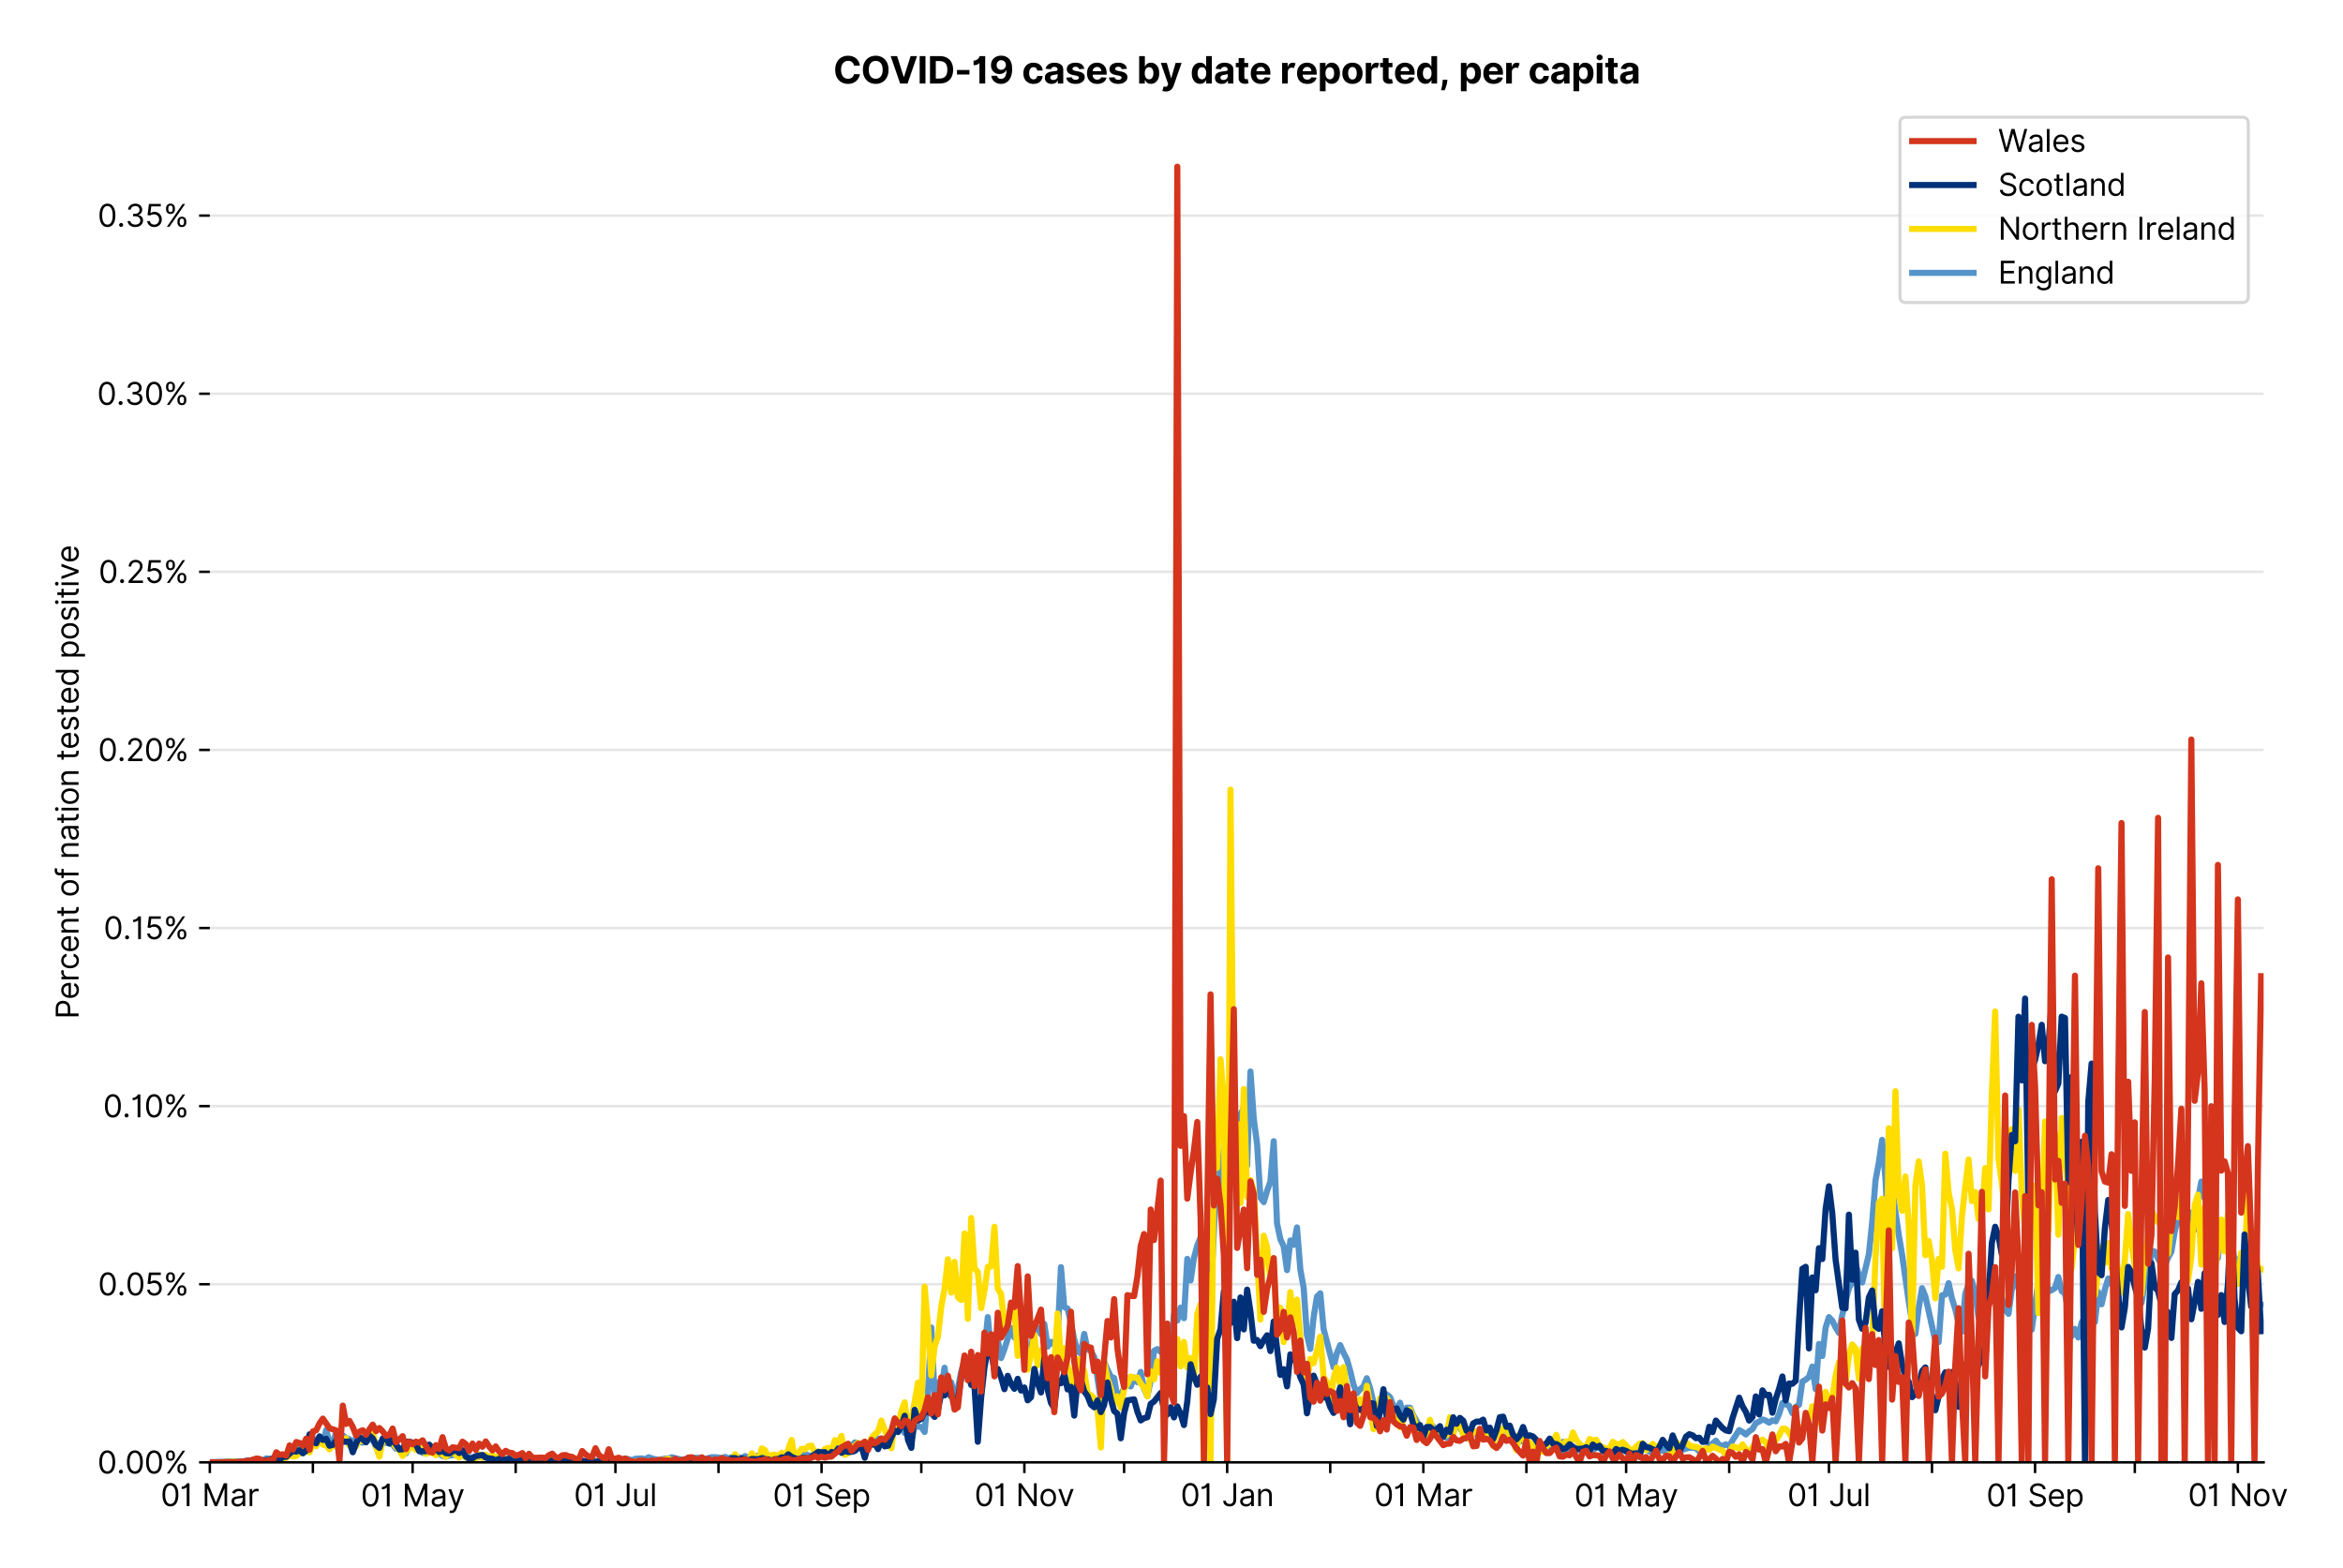 <?xml version="1.0" encoding="utf-8" standalone="no"?>
<!DOCTYPE svg PUBLIC "-//W3C//DTD SVG 1.1//EN"
  "http://www.w3.org/Graphics/SVG/1.1/DTD/svg11.dtd">
<svg version="1.1" viewBox="0 0 763.881 511.234" xmlns="http://www.w3.org/2000/svg" xmlns:xlink="http://www.w3.org/1999/xlink">
 <defs>
  <style type="text/css">*{stroke-linecap:butt;stroke-linejoin:round;}</style>
 </defs>
 <g id="figure_1">
  <g id="patch_1">
   <path d="M 0 511.234 
L 763.881 511.234 
L 763.881 0 
L 0 0 
z
" style="fill:#ffffff;"/>
  </g>
  <g id="axes_1">
   <g id="patch_2">
    <path d="M 68.405 476.745 
L 738.005 476.745 
L 738.005 33.225 
L 68.405 33.225 
z
" style="fill:#ffffff;"/>
   </g>
   <g id="matplotlib.axis_1">
    <g id="xtick_1">
     <g id="line2d_1">
      <defs>
       <path d="M 0 0 
L 0 3.5 
" id="mc2088b1900" style="stroke:#000000;stroke-width:0.8;"/>
      </defs>
      <g>
       <use style="stroke:#000000;stroke-width:0.8;" x="68.405" xlink:href="#mc2088b1900" y="476.745"/>
      </g>
     </g>
     <g id="text_1">
      <!-- 01 Mar -->
      <g transform="translate(52.368 491.018)scale(0.1 -0.1)">
       <defs>
        <path d="M 2000 -64 
Q 1230 -64 806 561 
Q 382 1186 382 2327 
Q 382 3459 809 4088 
Q 1236 4718 2000 4718 
Q 2764 4718 3191 4088 
Q 3618 3459 3618 2327 
Q 3618 1186 3194 561 
Q 2771 -64 2000 -64 
z
M 2000 436 
Q 2509 436 2791 927 
Q 3073 1418 3073 2327 
Q 3073 3234 2789 3730 
Q 2505 4227 2000 4227 
Q 1496 4227 1211 3730 
Q 927 3234 927 2327 
Q 927 1418 1210 927 
Q 1493 436 2000 436 
z
" id="Inter-Regular-30" transform="scale(0.016)"/>
        <path d="M 1973 4655 
L 1973 0 
L 1409 0 
L 1409 3836 
L 1373 3836 
Q 1341 3773 1209 3692 
Q 1077 3611 868 3551 
Q 659 3491 391 3491 
L 391 3964 
Q 661 3964 859 4061 
Q 1057 4159 1190 4291 
Q 1323 4423 1392 4529 
Q 1461 4636 1473 4655 
L 1973 4655 
z
" id="Inter-Regular-31" transform="scale(0.016)"/>
        <path id="Inter-Regular-20" transform="scale(0.016)"/>
        <path d="M 564 4655 
L 1236 4655 
L 2818 791 
L 2873 791 
L 4455 4655 
L 5127 4655 
L 5127 0 
L 4600 0 
L 4600 3536 
L 4555 3536 
L 3100 0 
L 2591 0 
L 1136 3536 
L 1091 3536 
L 1091 0 
L 564 0 
L 564 4655 
z
" id="Inter-Regular-4d" transform="scale(0.016)"/>
        <path d="M 1518 -82 
Q 1186 -82 916 44 
Q 646 170 486 410 
Q 327 650 327 991 
Q 327 1291 445 1478 
Q 564 1666 761 1773 
Q 959 1880 1199 1933 
Q 1439 1986 1682 2018 
Q 2000 2059 2199 2080 
Q 2398 2102 2490 2154 
Q 2582 2207 2582 2336 
L 2582 2355 
Q 2582 2691 2399 2877 
Q 2216 3064 1846 3064 
Q 1461 3064 1243 2895 
Q 1025 2727 936 2536 
L 427 2718 
Q 564 3036 792 3214 
Q 1021 3393 1292 3464 
Q 1564 3536 1827 3536 
Q 1996 3536 2215 3496 
Q 2434 3457 2640 3334 
Q 2846 3211 2982 2963 
Q 3118 2716 3118 2300 
L 3118 0 
L 2582 0 
L 2582 473 
L 2555 473 
Q 2500 359 2373 229 
Q 2246 100 2034 9 
Q 1823 -82 1518 -82 
z
M 1600 400 
Q 1918 400 2137 525 
Q 2357 650 2469 847 
Q 2582 1045 2582 1264 
L 2582 1755 
Q 2548 1714 2433 1681 
Q 2318 1648 2169 1624 
Q 2021 1600 1881 1583 
Q 1741 1566 1655 1555 
Q 1446 1527 1265 1467 
Q 1084 1407 974 1287 
Q 864 1168 864 964 
Q 864 684 1072 542 
Q 1280 400 1600 400 
z
" id="Inter-Regular-61" transform="scale(0.016)"/>
        <path d="M 491 0 
L 491 3491 
L 1009 3491 
L 1009 2964 
L 1046 2964 
Q 1139 3223 1389 3384 
Q 1639 3545 1955 3545 
Q 2100 3545 2209 3511 
Q 2318 3477 2400 3418 
L 2218 2964 
Q 2161 2993 2085 3010 
Q 2009 3027 1909 3027 
Q 1527 3027 1277 2794 
Q 1027 2561 1027 2209 
L 1027 0 
L 491 0 
z
" id="Inter-Regular-72" transform="scale(0.016)"/>
       </defs>
       <use xlink:href="#Inter-Regular-30"/>
       <use x="62.5" xlink:href="#Inter-Regular-31"/>
       <use x="106.676" xlink:href="#Inter-Regular-20"/>
       <use x="134.801" xlink:href="#Inter-Regular-4d"/>
       <use x="225.994" xlink:href="#Inter-Regular-61"/>
       <use x="282.386" xlink:href="#Inter-Regular-72"/>
      </g>
     </g>
    </g>
    <g id="xtick_2">
     <g id="line2d_2">
      <g>
       <use style="stroke:#000000;stroke-width:0.8;" x="102.007" xlink:href="#mc2088b1900" y="476.745"/>
      </g>
     </g>
    </g>
    <g id="xtick_3">
     <g id="line2d_3">
      <g>
       <use style="stroke:#000000;stroke-width:0.8;" x="134.525" xlink:href="#mc2088b1900" y="476.745"/>
      </g>
     </g>
     <g id="text_2">
      <!-- 01 May -->
      <g transform="translate(117.622 491.117)scale(0.1 -0.1)">
       <defs>
        <path d="M 818 -1355 
Q 682 -1355 575 -1333 
Q 468 -1311 427 -1291 
L 564 -818 
Q 857 -893 1053 -814 
Q 1250 -736 1391 -345 
L 1509 -18 
L 218 3491 
L 800 3491 
L 1764 709 
L 1800 709 
L 2764 3491 
L 3346 3491 
L 1846 -564 
Q 1550 -1355 818 -1355 
z
" id="Inter-Regular-79" transform="scale(0.016)"/>
       </defs>
       <use xlink:href="#Inter-Regular-30"/>
       <use x="62.5" xlink:href="#Inter-Regular-31"/>
       <use x="106.676" xlink:href="#Inter-Regular-20"/>
       <use x="134.801" xlink:href="#Inter-Regular-4d"/>
       <use x="225.994" xlink:href="#Inter-Regular-61"/>
       <use x="282.386" xlink:href="#Inter-Regular-79"/>
      </g>
     </g>
    </g>
    <g id="xtick_4">
     <g id="line2d_4">
      <g>
       <use style="stroke:#000000;stroke-width:0.8;" x="168.127" xlink:href="#mc2088b1900" y="476.745"/>
      </g>
     </g>
    </g>
    <g id="xtick_5">
     <g id="line2d_5">
      <g>
       <use style="stroke:#000000;stroke-width:0.8;" x="200.646" xlink:href="#mc2088b1900" y="476.745"/>
      </g>
     </g>
     <g id="text_3">
      <!-- 01 Jul -->
      <g transform="translate(187.102 491.018)scale(0.1 -0.1)">
       <defs>
        <path d="M 2346 4655 
L 2909 4655 
L 2909 1327 
Q 2909 657 2549 296 
Q 2189 -64 1582 -64 
Q 1200 -64 902 76 
Q 605 216 434 475 
Q 264 734 264 1091 
L 818 1091 
Q 818 795 1034 615 
Q 1250 436 1582 436 
Q 1948 436 2147 664 
Q 2346 893 2346 1327 
L 2346 4655 
z
" id="Inter-Regular-4a" transform="scale(0.016)"/>
        <path d="M 2691 1427 
L 2691 3491 
L 3227 3491 
L 3227 0 
L 2691 0 
L 2691 591 
L 2655 591 
Q 2532 325 2273 140 
Q 2014 -45 1618 -45 
Q 1127 -45 809 280 
Q 491 605 491 1273 
L 491 3491 
L 1027 3491 
L 1027 1309 
Q 1027 927 1242 700 
Q 1457 473 1791 473 
Q 1991 473 2199 575 
Q 2407 677 2549 888 
Q 2691 1100 2691 1427 
z
" id="Inter-Regular-75" transform="scale(0.016)"/>
        <path d="M 1027 4655 
L 1027 0 
L 491 0 
L 491 4655 
L 1027 4655 
z
" id="Inter-Regular-6c" transform="scale(0.016)"/>
       </defs>
       <use xlink:href="#Inter-Regular-30"/>
       <use x="62.5" xlink:href="#Inter-Regular-31"/>
       <use x="106.676" xlink:href="#Inter-Regular-20"/>
       <use x="134.801" xlink:href="#Inter-Regular-4a"/>
       <use x="189.063" xlink:href="#Inter-Regular-75"/>
       <use x="247.159" xlink:href="#Inter-Regular-6c"/>
      </g>
     </g>
    </g>
    <g id="xtick_6">
     <g id="line2d_6">
      <g>
       <use style="stroke:#000000;stroke-width:0.8;" x="234.248" xlink:href="#mc2088b1900" y="476.745"/>
      </g>
     </g>
    </g>
    <g id="xtick_7">
     <g id="line2d_7">
      <g>
       <use style="stroke:#000000;stroke-width:0.8;" x="267.85" xlink:href="#mc2088b1900" y="476.745"/>
      </g>
     </g>
     <g id="text_4">
      <!-- 01 Sep -->
      <g transform="translate(251.963 491.117)scale(0.1 -0.1)">
       <defs>
        <path d="M 3109 3491 
Q 3068 3836 2777 4027 
Q 2486 4218 2064 4218 
Q 1600 4218 1318 3999 
Q 1036 3780 1036 3445 
Q 1036 3195 1189 3042 
Q 1343 2889 1553 2803 
Q 1764 2718 1936 2673 
L 2409 2545 
Q 2591 2498 2815 2414 
Q 3039 2330 3244 2185 
Q 3450 2041 3584 1816 
Q 3718 1591 3718 1264 
Q 3718 886 3521 581 
Q 3325 277 2949 97 
Q 2573 -82 2036 -82 
Q 1286 -82 845 272 
Q 405 627 364 1200 
L 946 1200 
Q 968 936 1124 764 
Q 1280 593 1519 510 
Q 1759 427 2036 427 
Q 2359 427 2616 533 
Q 2873 639 3023 828 
Q 3173 1018 3173 1273 
Q 3173 1505 3043 1650 
Q 2914 1795 2702 1886 
Q 2491 1977 2246 2045 
L 1673 2209 
Q 1127 2366 809 2657 
Q 491 2948 491 3418 
Q 491 3809 703 4101 
Q 916 4393 1276 4555 
Q 1636 4718 2082 4718 
Q 2532 4718 2882 4558 
Q 3232 4398 3437 4120 
Q 3643 3843 3655 3491 
L 3109 3491 
z
" id="Inter-Regular-53" transform="scale(0.016)"/>
        <path d="M 1955 -73 
Q 1450 -73 1085 151 
Q 721 375 524 778 
Q 327 1182 327 1718 
Q 327 2255 524 2665 
Q 721 3075 1074 3305 
Q 1427 3536 1900 3536 
Q 2173 3536 2439 3445 
Q 2705 3355 2923 3151 
Q 3141 2948 3270 2614 
Q 3400 2280 3400 1791 
L 3400 1564 
L 866 1564 
Q 884 1005 1183 707 
Q 1482 409 1955 409 
Q 2271 409 2498 545 
Q 2725 682 2827 955 
L 3346 809 
Q 3223 414 2854 170 
Q 2486 -73 1955 -73 
z
M 866 2027 
L 2855 2027 
Q 2855 2470 2595 2762 
Q 2336 3055 1900 3055 
Q 1593 3055 1368 2911 
Q 1143 2768 1013 2533 
Q 884 2298 866 2027 
z
" id="Inter-Regular-65" transform="scale(0.016)"/>
        <path d="M 491 -1309 
L 491 3491 
L 1009 3491 
L 1009 2936 
L 1073 2936 
Q 1132 3027 1237 3169 
Q 1343 3311 1542 3423 
Q 1741 3536 2082 3536 
Q 2523 3536 2859 3315 
Q 3196 3095 3384 2690 
Q 3573 2286 3573 1736 
Q 3573 1182 3384 776 
Q 3196 370 2861 148 
Q 2527 -73 2091 -73 
Q 1755 -73 1552 39 
Q 1350 152 1241 296 
Q 1132 441 1073 536 
L 1027 536 
L 1027 -1309 
L 491 -1309 
z
M 1018 1745 
Q 1018 1152 1276 780 
Q 1534 409 2018 409 
Q 2355 409 2581 587 
Q 2807 766 2921 1069 
Q 3036 1373 3036 1745 
Q 3036 2114 2923 2410 
Q 2811 2707 2585 2881 
Q 2359 3055 2018 3055 
Q 1527 3055 1272 2693 
Q 1018 2332 1018 1745 
z
" id="Inter-Regular-70" transform="scale(0.016)"/>
       </defs>
       <use xlink:href="#Inter-Regular-30"/>
       <use x="62.5" xlink:href="#Inter-Regular-31"/>
       <use x="106.676" xlink:href="#Inter-Regular-20"/>
       <use x="134.801" xlink:href="#Inter-Regular-53"/>
       <use x="198.58" xlink:href="#Inter-Regular-65"/>
       <use x="256.818" xlink:href="#Inter-Regular-70"/>
      </g>
     </g>
    </g>
    <g id="xtick_8">
     <g id="line2d_8">
      <g>
       <use style="stroke:#000000;stroke-width:0.8;" x="300.368" xlink:href="#mc2088b1900" y="476.745"/>
      </g>
     </g>
    </g>
    <g id="xtick_9">
     <g id="line2d_9">
      <g>
       <use style="stroke:#000000;stroke-width:0.8;" x="333.971" xlink:href="#mc2088b1900" y="476.745"/>
      </g>
     </g>
     <g id="text_5">
      <!-- 01 Nov -->
      <g transform="translate(317.7 491.018)scale(0.1 -0.1)">
       <defs>
        <path d="M 4255 4655 
L 4255 0 
L 3709 0 
L 1173 3655 
L 1127 3655 
L 1127 0 
L 564 0 
L 564 4655 
L 1109 4655 
L 3655 991 
L 3700 991 
L 3700 4655 
L 4255 4655 
z
" id="Inter-Regular-4e" transform="scale(0.016)"/>
        <path d="M 1909 -73 
Q 1436 -73 1080 152 
Q 725 377 526 781 
Q 327 1186 327 1727 
Q 327 2273 526 2679 
Q 725 3086 1080 3311 
Q 1436 3536 1909 3536 
Q 2382 3536 2737 3311 
Q 3093 3086 3292 2679 
Q 3491 2273 3491 1727 
Q 3491 1186 3292 781 
Q 3093 377 2737 152 
Q 2382 -73 1909 -73 
z
M 1909 409 
Q 2268 409 2500 593 
Q 2732 777 2843 1077 
Q 2955 1377 2955 1727 
Q 2955 2077 2843 2379 
Q 2732 2682 2500 2868 
Q 2268 3055 1909 3055 
Q 1550 3055 1318 2868 
Q 1086 2682 975 2379 
Q 864 2077 864 1727 
Q 864 1377 975 1077 
Q 1086 777 1318 593 
Q 1550 409 1909 409 
z
" id="Inter-Regular-6f" transform="scale(0.016)"/>
        <path d="M 3346 3491 
L 2055 0 
L 1509 0 
L 218 3491 
L 800 3491 
L 1764 709 
L 1800 709 
L 2764 3491 
L 3346 3491 
z
" id="Inter-Regular-76" transform="scale(0.016)"/>
       </defs>
       <use xlink:href="#Inter-Regular-30"/>
       <use x="62.5" xlink:href="#Inter-Regular-31"/>
       <use x="106.676" xlink:href="#Inter-Regular-20"/>
       <use x="134.801" xlink:href="#Inter-Regular-4e"/>
       <use x="210.085" xlink:href="#Inter-Regular-6f"/>
       <use x="269.744" xlink:href="#Inter-Regular-76"/>
      </g>
     </g>
    </g>
    <g id="xtick_10">
     <g id="line2d_10">
      <g>
       <use style="stroke:#000000;stroke-width:0.8;" x="366.489" xlink:href="#mc2088b1900" y="476.745"/>
      </g>
     </g>
    </g>
    <g id="xtick_11">
     <g id="line2d_11">
      <g>
       <use style="stroke:#000000;stroke-width:0.8;" x="400.091" xlink:href="#mc2088b1900" y="476.745"/>
      </g>
     </g>
     <g id="text_6">
      <!-- 01 Jan -->
      <g transform="translate(384.892 491.018)scale(0.1 -0.1)">
       <defs>
        <path d="M 1027 2100 
L 1027 0 
L 491 0 
L 491 3491 
L 1009 3491 
L 1009 2945 
L 1055 2945 
Q 1177 3211 1427 3373 
Q 1677 3536 2073 3536 
Q 2602 3536 2928 3211 
Q 3255 2886 3255 2218 
L 3255 0 
L 2718 0 
L 2718 2182 
Q 2718 2593 2504 2824 
Q 2291 3055 1918 3055 
Q 1534 3055 1280 2806 
Q 1027 2557 1027 2100 
z
" id="Inter-Regular-6e" transform="scale(0.016)"/>
       </defs>
       <use xlink:href="#Inter-Regular-30"/>
       <use x="62.5" xlink:href="#Inter-Regular-31"/>
       <use x="106.676" xlink:href="#Inter-Regular-20"/>
       <use x="134.801" xlink:href="#Inter-Regular-4a"/>
       <use x="189.063" xlink:href="#Inter-Regular-61"/>
       <use x="245.455" xlink:href="#Inter-Regular-6e"/>
      </g>
     </g>
    </g>
    <g id="xtick_12">
     <g id="line2d_12">
      <g>
       <use style="stroke:#000000;stroke-width:0.8;" x="433.693" xlink:href="#mc2088b1900" y="476.745"/>
      </g>
     </g>
    </g>
    <g id="xtick_13">
     <g id="line2d_13">
      <g>
       <use style="stroke:#000000;stroke-width:0.8;" x="464.044" xlink:href="#mc2088b1900" y="476.745"/>
      </g>
     </g>
     <g id="text_7">
      <!-- 01 Mar -->
      <g transform="translate(448.007 491.018)scale(0.1 -0.1)">
       <use xlink:href="#Inter-Regular-30"/>
       <use x="62.5" xlink:href="#Inter-Regular-31"/>
       <use x="106.676" xlink:href="#Inter-Regular-20"/>
       <use x="134.801" xlink:href="#Inter-Regular-4d"/>
       <use x="225.994" xlink:href="#Inter-Regular-61"/>
       <use x="282.386" xlink:href="#Inter-Regular-72"/>
      </g>
     </g>
    </g>
    <g id="xtick_14">
     <g id="line2d_14">
      <g>
       <use style="stroke:#000000;stroke-width:0.8;" x="497.646" xlink:href="#mc2088b1900" y="476.745"/>
      </g>
     </g>
    </g>
    <g id="xtick_15">
     <g id="line2d_15">
      <g>
       <use style="stroke:#000000;stroke-width:0.8;" x="530.164" xlink:href="#mc2088b1900" y="476.745"/>
      </g>
     </g>
     <g id="text_8">
      <!-- 01 May -->
      <g transform="translate(513.261 491.117)scale(0.1 -0.1)">
       <use xlink:href="#Inter-Regular-30"/>
       <use x="62.5" xlink:href="#Inter-Regular-31"/>
       <use x="106.676" xlink:href="#Inter-Regular-20"/>
       <use x="134.801" xlink:href="#Inter-Regular-4d"/>
       <use x="225.994" xlink:href="#Inter-Regular-61"/>
       <use x="282.386" xlink:href="#Inter-Regular-79"/>
      </g>
     </g>
    </g>
    <g id="xtick_16">
     <g id="line2d_16">
      <g>
       <use style="stroke:#000000;stroke-width:0.8;" x="563.766" xlink:href="#mc2088b1900" y="476.745"/>
      </g>
     </g>
    </g>
    <g id="xtick_17">
     <g id="line2d_17">
      <g>
       <use style="stroke:#000000;stroke-width:0.8;" x="596.285" xlink:href="#mc2088b1900" y="476.745"/>
      </g>
     </g>
     <g id="text_9">
      <!-- 01 Jul -->
      <g transform="translate(582.741 491.018)scale(0.1 -0.1)">
       <use xlink:href="#Inter-Regular-30"/>
       <use x="62.5" xlink:href="#Inter-Regular-31"/>
       <use x="106.676" xlink:href="#Inter-Regular-20"/>
       <use x="134.801" xlink:href="#Inter-Regular-4a"/>
       <use x="189.063" xlink:href="#Inter-Regular-75"/>
       <use x="247.159" xlink:href="#Inter-Regular-6c"/>
      </g>
     </g>
    </g>
    <g id="xtick_18">
     <g id="line2d_18">
      <g>
       <use style="stroke:#000000;stroke-width:0.8;" x="629.887" xlink:href="#mc2088b1900" y="476.745"/>
      </g>
     </g>
    </g>
    <g id="xtick_19">
     <g id="line2d_19">
      <g>
       <use style="stroke:#000000;stroke-width:0.8;" x="663.489" xlink:href="#mc2088b1900" y="476.745"/>
      </g>
     </g>
     <g id="text_10">
      <!-- 01 Sep -->
      <g transform="translate(647.602 491.117)scale(0.1 -0.1)">
       <use xlink:href="#Inter-Regular-30"/>
       <use x="62.5" xlink:href="#Inter-Regular-31"/>
       <use x="106.676" xlink:href="#Inter-Regular-20"/>
       <use x="134.801" xlink:href="#Inter-Regular-53"/>
       <use x="198.58" xlink:href="#Inter-Regular-65"/>
       <use x="256.818" xlink:href="#Inter-Regular-70"/>
      </g>
     </g>
    </g>
    <g id="xtick_20">
     <g id="line2d_20">
      <g>
       <use style="stroke:#000000;stroke-width:0.8;" x="696.008" xlink:href="#mc2088b1900" y="476.745"/>
      </g>
     </g>
    </g>
    <g id="xtick_21">
     <g id="line2d_21">
      <g>
       <use style="stroke:#000000;stroke-width:0.8;" x="729.61" xlink:href="#mc2088b1900" y="476.745"/>
      </g>
     </g>
     <g id="text_11">
      <!-- 01 Nov -->
      <g transform="translate(713.339 491.018)scale(0.1 -0.1)">
       <use xlink:href="#Inter-Regular-30"/>
       <use x="62.5" xlink:href="#Inter-Regular-31"/>
       <use x="106.676" xlink:href="#Inter-Regular-20"/>
       <use x="134.801" xlink:href="#Inter-Regular-4e"/>
       <use x="210.085" xlink:href="#Inter-Regular-6f"/>
       <use x="269.744" xlink:href="#Inter-Regular-76"/>
      </g>
     </g>
    </g>
   </g>
   <g id="matplotlib.axis_2">
    <g id="ytick_1">
     <g id="line2d_22">
      <path clip-path="url(#p0c69e4117f)" d="M 68.405 476.745 
L 738.005 476.745 
" style="fill:none;stroke:#e5e5e5;stroke-linecap:square;stroke-width:0.8;"/>
     </g>
     <g id="line2d_23">
      <defs>
       <path d="M 0 0 
L -3.5 0 
" id="m9a9fd9e50f" style="stroke:#000000;stroke-width:0.8;"/>
      </defs>
      <g>
       <use style="stroke:#000000;stroke-width:0.8;" x="68.405" xlink:href="#m9a9fd9e50f" y="476.745"/>
      </g>
     </g>
     <g id="text_12">
      <!-- 0.00% -->
      <g transform="translate(31.773 480.382)scale(0.1 -0.1)">
       <defs>
        <path d="M 882 -36 
Q 714 -36 593 84 
Q 473 205 473 373 
Q 473 541 593 661 
Q 714 782 882 782 
Q 1050 782 1170 661 
Q 1291 541 1291 373 
Q 1291 205 1170 84 
Q 1050 -36 882 -36 
z
" id="Inter-Regular-2e" transform="scale(0.016)"/>
        <path d="M 2855 873 
L 2855 1118 
Q 2855 1373 2960 1585 
Q 3066 1798 3269 1926 
Q 3473 2055 3764 2055 
Q 4059 2055 4259 1926 
Q 4459 1798 4561 1585 
Q 4664 1373 4664 1118 
L 4664 873 
Q 4664 618 4560 405 
Q 4457 193 4256 64 
Q 4055 -64 3764 -64 
Q 3468 -64 3266 64 
Q 3064 193 2959 405 
Q 2855 618 2855 873 
z
M 536 3536 
L 536 3782 
Q 536 4036 642 4248 
Q 748 4461 951 4589 
Q 1155 4718 1446 4718 
Q 1741 4718 1941 4589 
Q 2141 4461 2243 4248 
Q 2346 4036 2346 3782 
L 2346 3536 
Q 2346 3282 2242 3069 
Q 2139 2857 1937 2728 
Q 1736 2600 1446 2600 
Q 1150 2600 948 2728 
Q 746 2857 641 3069 
Q 536 3282 536 3536 
z
M 709 0 
L 3909 4655 
L 4427 4655 
L 1227 0 
L 709 0 
z
M 3318 1118 
L 3318 873 
Q 3318 661 3418 494 
Q 3518 327 3764 327 
Q 4002 327 4101 494 
Q 4200 661 4200 873 
L 4200 1118 
Q 4200 1330 4104 1497 
Q 4009 1664 3764 1664 
Q 3525 1664 3421 1497 
Q 3318 1330 3318 1118 
z
M 1000 3782 
L 1000 3536 
Q 1000 3325 1100 3158 
Q 1200 2991 1446 2991 
Q 1684 2991 1783 3158 
Q 1882 3325 1882 3536 
L 1882 3782 
Q 1882 3993 1786 4160 
Q 1691 4327 1446 4327 
Q 1207 4327 1103 4160 
Q 1000 3993 1000 3782 
z
" id="Inter-Regular-25" transform="scale(0.016)"/>
       </defs>
       <use xlink:href="#Inter-Regular-30"/>
       <use x="62.5" xlink:href="#Inter-Regular-2e"/>
       <use x="90.057" xlink:href="#Inter-Regular-30"/>
       <use x="152.557" xlink:href="#Inter-Regular-30"/>
       <use x="215.057" xlink:href="#Inter-Regular-25"/>
      </g>
     </g>
    </g>
    <g id="ytick_2">
     <g id="line2d_24">
      <path clip-path="url(#p0c69e4117f)" d="M 68.405 418.68 
L 738.005 418.68 
" style="fill:none;stroke:#e5e5e5;stroke-linecap:square;stroke-width:0.8;"/>
     </g>
     <g id="line2d_25">
      <g>
       <use style="stroke:#000000;stroke-width:0.8;" x="68.405" xlink:href="#m9a9fd9e50f" y="418.68"/>
      </g>
     </g>
     <g id="text_13">
      <!-- 0.05% -->
      <g transform="translate(31.944 422.317)scale(0.1 -0.1)">
       <defs>
        <path d="M 1936 -64 
Q 1536 -64 1216 95 
Q 896 255 702 532 
Q 509 809 491 1164 
L 1036 1164 
Q 1068 848 1324 642 
Q 1580 436 1936 436 
Q 2223 436 2447 570 
Q 2671 705 2799 940 
Q 2927 1175 2927 1473 
Q 2927 1777 2794 2017 
Q 2661 2257 2429 2395 
Q 2198 2534 1900 2536 
Q 1686 2539 1461 2472 
Q 1236 2405 1091 2300 
L 564 2364 
L 846 4655 
L 3264 4655 
L 3264 4155 
L 1318 4155 
L 1155 2782 
L 1182 2782 
Q 1325 2895 1541 2970 
Q 1757 3045 1991 3045 
Q 2418 3045 2753 2842 
Q 3089 2639 3281 2286 
Q 3473 1934 3473 1482 
Q 3473 1036 3274 687 
Q 3075 339 2727 137 
Q 2380 -64 1936 -64 
z
" id="Inter-Regular-35" transform="scale(0.016)"/>
       </defs>
       <use xlink:href="#Inter-Regular-30"/>
       <use x="62.5" xlink:href="#Inter-Regular-2e"/>
       <use x="90.057" xlink:href="#Inter-Regular-30"/>
       <use x="152.557" xlink:href="#Inter-Regular-35"/>
       <use x="213.352" xlink:href="#Inter-Regular-25"/>
      </g>
     </g>
    </g>
    <g id="ytick_3">
     <g id="line2d_26">
      <path clip-path="url(#p0c69e4117f)" d="M 68.405 360.615 
L 738.005 360.615 
" style="fill:none;stroke:#e5e5e5;stroke-linecap:square;stroke-width:0.8;"/>
     </g>
     <g id="line2d_27">
      <g>
       <use style="stroke:#000000;stroke-width:0.8;" x="68.405" xlink:href="#m9a9fd9e50f" y="360.615"/>
      </g>
     </g>
     <g id="text_14">
      <!-- 0.10% -->
      <g transform="translate(33.606 364.252)scale(0.1 -0.1)">
       <use xlink:href="#Inter-Regular-30"/>
       <use x="62.5" xlink:href="#Inter-Regular-2e"/>
       <use x="90.057" xlink:href="#Inter-Regular-31"/>
       <use x="134.233" xlink:href="#Inter-Regular-30"/>
       <use x="196.733" xlink:href="#Inter-Regular-25"/>
      </g>
     </g>
    </g>
    <g id="ytick_4">
     <g id="line2d_28">
      <path clip-path="url(#p0c69e4117f)" d="M 68.405 302.55 
L 738.005 302.55 
" style="fill:none;stroke:#e5e5e5;stroke-linecap:square;stroke-width:0.8;"/>
     </g>
     <g id="line2d_29">
      <g>
       <use style="stroke:#000000;stroke-width:0.8;" x="68.405" xlink:href="#m9a9fd9e50f" y="302.55"/>
      </g>
     </g>
     <g id="text_15">
      <!-- 0.15% -->
      <g transform="translate(33.777 306.187)scale(0.1 -0.1)">
       <use xlink:href="#Inter-Regular-30"/>
       <use x="62.5" xlink:href="#Inter-Regular-2e"/>
       <use x="90.057" xlink:href="#Inter-Regular-31"/>
       <use x="134.233" xlink:href="#Inter-Regular-35"/>
       <use x="195.028" xlink:href="#Inter-Regular-25"/>
      </g>
     </g>
    </g>
    <g id="ytick_5">
     <g id="line2d_30">
      <path clip-path="url(#p0c69e4117f)" d="M 68.405 244.485 
L 738.005 244.485 
" style="fill:none;stroke:#e5e5e5;stroke-linecap:square;stroke-width:0.8;"/>
     </g>
     <g id="line2d_31">
      <g>
       <use style="stroke:#000000;stroke-width:0.8;" x="68.405" xlink:href="#m9a9fd9e50f" y="244.485"/>
      </g>
     </g>
     <g id="text_16">
      <!-- 0.20% -->
      <g transform="translate(31.972 248.122)scale(0.1 -0.1)">
       <defs>
        <path d="M 482 0 
L 482 409 
L 2018 2091 
Q 2289 2386 2464 2605 
Q 2639 2825 2724 3019 
Q 2809 3214 2809 3427 
Q 2809 3795 2553 4011 
Q 2298 4227 1918 4227 
Q 1514 4227 1275 3985 
Q 1036 3743 1036 3345 
L 500 3345 
Q 500 3755 688 4064 
Q 877 4373 1203 4545 
Q 1530 4718 1936 4718 
Q 2346 4718 2661 4545 
Q 2977 4373 3156 4079 
Q 3336 3786 3336 3427 
Q 3336 3170 3244 2926 
Q 3152 2682 2926 2383 
Q 2700 2084 2300 1655 
L 1255 536 
L 1255 500 
L 3418 500 
L 3418 0 
L 482 0 
z
" id="Inter-Regular-32" transform="scale(0.016)"/>
       </defs>
       <use xlink:href="#Inter-Regular-30"/>
       <use x="62.5" xlink:href="#Inter-Regular-2e"/>
       <use x="90.057" xlink:href="#Inter-Regular-32"/>
       <use x="150.568" xlink:href="#Inter-Regular-30"/>
       <use x="213.068" xlink:href="#Inter-Regular-25"/>
      </g>
     </g>
    </g>
    <g id="ytick_6">
     <g id="line2d_32">
      <path clip-path="url(#p0c69e4117f)" d="M 68.405 186.421 
L 738.005 186.421 
" style="fill:none;stroke:#e5e5e5;stroke-linecap:square;stroke-width:0.8;"/>
     </g>
     <g id="line2d_33">
      <g>
       <use style="stroke:#000000;stroke-width:0.8;" x="68.405" xlink:href="#m9a9fd9e50f" y="186.421"/>
      </g>
     </g>
     <g id="text_17">
      <!-- 0.25% -->
      <g transform="translate(32.142 190.057)scale(0.1 -0.1)">
       <use xlink:href="#Inter-Regular-30"/>
       <use x="62.5" xlink:href="#Inter-Regular-2e"/>
       <use x="90.057" xlink:href="#Inter-Regular-32"/>
       <use x="150.568" xlink:href="#Inter-Regular-35"/>
       <use x="211.364" xlink:href="#Inter-Regular-25"/>
      </g>
     </g>
    </g>
    <g id="ytick_7">
     <g id="line2d_34">
      <path clip-path="url(#p0c69e4117f)" d="M 68.405 128.356 
L 738.005 128.356 
" style="fill:none;stroke:#e5e5e5;stroke-linecap:square;stroke-width:0.8;"/>
     </g>
     <g id="line2d_35">
      <g>
       <use style="stroke:#000000;stroke-width:0.8;" x="68.405" xlink:href="#m9a9fd9e50f" y="128.356"/>
      </g>
     </g>
     <g id="text_18">
      <!-- 0.30% -->
      <g transform="translate(31.659 131.992)scale(0.1 -0.1)">
       <defs>
        <path d="M 2055 -64 
Q 1605 -64 1253 90 
Q 902 245 696 521 
Q 491 798 473 1164 
L 1046 1164 
Q 1071 827 1356 631 
Q 1641 436 2046 436 
Q 2493 436 2783 664 
Q 3073 893 3073 1264 
Q 3073 1650 2787 1893 
Q 2502 2136 1973 2136 
L 1600 2136 
L 1600 2636 
L 1973 2636 
Q 2386 2636 2647 2856 
Q 2909 3077 2909 3445 
Q 2909 3798 2679 4012 
Q 2450 4227 2064 4227 
Q 1823 4227 1610 4139 
Q 1398 4052 1264 3887 
Q 1130 3723 1118 3491 
L 573 3491 
Q 586 3857 793 4133 
Q 1000 4409 1335 4563 
Q 1671 4718 2073 4718 
Q 2505 4718 2814 4544 
Q 3123 4370 3289 4086 
Q 3455 3802 3455 3473 
Q 3455 3080 3249 2802 
Q 3043 2525 2691 2418 
L 2691 2382 
Q 3132 2309 3379 2008 
Q 3627 1707 3627 1264 
Q 3627 884 3421 583 
Q 3216 282 2861 109 
Q 2507 -64 2055 -64 
z
" id="Inter-Regular-33" transform="scale(0.016)"/>
       </defs>
       <use xlink:href="#Inter-Regular-30"/>
       <use x="62.5" xlink:href="#Inter-Regular-2e"/>
       <use x="90.057" xlink:href="#Inter-Regular-33"/>
       <use x="153.693" xlink:href="#Inter-Regular-30"/>
       <use x="216.193" xlink:href="#Inter-Regular-25"/>
      </g>
     </g>
    </g>
    <g id="ytick_8">
     <g id="line2d_36">
      <path clip-path="url(#p0c69e4117f)" d="M 68.405 70.291 
L 738.005 70.291 
" style="fill:none;stroke:#e5e5e5;stroke-linecap:square;stroke-width:0.8;"/>
     </g>
     <g id="line2d_37">
      <g>
       <use style="stroke:#000000;stroke-width:0.8;" x="68.405" xlink:href="#m9a9fd9e50f" y="70.291"/>
      </g>
     </g>
     <g id="text_19">
      <!-- 0.35% -->
      <g transform="translate(31.83 73.928)scale(0.1 -0.1)">
       <use xlink:href="#Inter-Regular-30"/>
       <use x="62.5" xlink:href="#Inter-Regular-2e"/>
       <use x="90.057" xlink:href="#Inter-Regular-33"/>
       <use x="153.693" xlink:href="#Inter-Regular-35"/>
       <use x="214.489" xlink:href="#Inter-Regular-25"/>
      </g>
     </g>
    </g>
    <g id="text_20">
     <!-- Percent of nation tested positive -->
     <g transform="translate(25.614 332.215)rotate(-90)scale(0.1 -0.1)">
      <defs>
       <path d="M 564 0 
L 564 4655 
L 2136 4655 
Q 2684 4655 3033 4458 
Q 3382 4261 3550 3927 
Q 3718 3593 3718 3182 
Q 3718 2770 3551 2434 
Q 3384 2098 3036 1899 
Q 2689 1700 2146 1700 
L 1127 1700 
L 1127 0 
L 564 0 
z
M 1127 2200 
L 2127 2200 
Q 2689 2200 2926 2482 
Q 3164 2764 3164 3182 
Q 3164 3602 2925 3878 
Q 2686 4155 2118 4155 
L 1127 4155 
L 1127 2200 
z
" id="Inter-Regular-50" transform="scale(0.016)"/>
       <path d="M 1909 -73 
Q 1418 -73 1063 159 
Q 709 391 518 798 
Q 327 1205 327 1727 
Q 327 2259 524 2667 
Q 721 3075 1074 3305 
Q 1427 3536 1900 3536 
Q 2268 3536 2563 3400 
Q 2859 3264 3047 3018 
Q 3236 2773 3282 2445 
L 2746 2445 
Q 2684 2684 2474 2869 
Q 2264 3055 1909 3055 
Q 1439 3055 1151 2697 
Q 864 2339 864 1745 
Q 864 1139 1148 774 
Q 1432 409 1909 409 
Q 2223 409 2447 570 
Q 2671 732 2746 1018 
L 3282 1018 
Q 3236 709 3058 462 
Q 2880 216 2588 71 
Q 2296 -73 1909 -73 
z
" id="Inter-Regular-63" transform="scale(0.016)"/>
       <path d="M 2009 3491 
L 2009 3036 
L 1264 3036 
L 1264 1000 
Q 1264 773 1331 660 
Q 1398 548 1503 510 
Q 1609 473 1727 473 
Q 1816 473 1873 483 
Q 1930 493 1964 500 
L 2073 18 
Q 2018 -2 1920 -23 
Q 1823 -45 1673 -45 
Q 1446 -45 1228 52 
Q 1011 150 869 350 
Q 727 550 727 855 
L 727 3036 
L 200 3036 
L 200 3491 
L 727 3491 
L 727 4327 
L 1264 4327 
L 1264 3491 
L 2009 3491 
z
" id="Inter-Regular-74" transform="scale(0.016)"/>
       <path d="M 2046 3491 
L 2046 3036 
L 1264 3036 
L 1264 0 
L 727 0 
L 727 3036 
L 164 3036 
L 164 3491 
L 727 3491 
L 727 3973 
Q 727 4273 868 4473 
Q 1009 4673 1234 4773 
Q 1459 4873 1709 4873 
Q 1907 4873 2032 4841 
Q 2157 4809 2218 4782 
L 2064 4318 
Q 2023 4332 1951 4352 
Q 1880 4373 1764 4373 
Q 1498 4373 1381 4239 
Q 1264 4105 1264 3845 
L 1264 3491 
L 2046 3491 
z
" id="Inter-Regular-66" transform="scale(0.016)"/>
       <path d="M 491 0 
L 491 3491 
L 1027 3491 
L 1027 0 
L 491 0 
z
M 764 4073 
Q 607 4073 494 4179 
Q 382 4286 382 4436 
Q 382 4586 494 4693 
Q 607 4800 764 4800 
Q 921 4800 1033 4693 
Q 1146 4586 1146 4436 
Q 1146 4286 1033 4179 
Q 921 4073 764 4073 
z
" id="Inter-Regular-69" transform="scale(0.016)"/>
       <path d="M 2964 2709 
L 2482 2573 
Q 2411 2755 2245 2914 
Q 2080 3073 1727 3073 
Q 1407 3073 1194 2926 
Q 982 2780 982 2555 
Q 982 2355 1127 2239 
Q 1273 2123 1582 2045 
L 2100 1918 
Q 3027 1691 3027 973 
Q 3027 673 2855 436 
Q 2684 200 2377 63 
Q 2071 -73 1664 -73 
Q 1130 -73 780 159 
Q 430 391 336 836 
L 846 964 
Q 989 400 1655 400 
Q 2030 400 2251 560 
Q 2473 720 2473 945 
Q 2473 1316 1955 1436 
L 1373 1573 
Q 893 1686 669 1926 
Q 446 2166 446 2527 
Q 446 2823 613 3050 
Q 780 3277 1069 3406 
Q 1359 3536 1727 3536 
Q 2246 3536 2542 3309 
Q 2839 3082 2964 2709 
z
" id="Inter-Regular-73" transform="scale(0.016)"/>
       <path d="M 1809 -73 
Q 1373 -73 1039 148 
Q 705 370 516 776 
Q 327 1182 327 1736 
Q 327 2286 516 2690 
Q 705 3095 1041 3315 
Q 1377 3536 1818 3536 
Q 2159 3536 2358 3423 
Q 2557 3311 2662 3169 
Q 2768 3027 2827 2936 
L 2873 2936 
L 2873 4655 
L 3409 4655 
L 3409 0 
L 2891 0 
L 2891 536 
L 2827 536 
Q 2768 441 2659 296 
Q 2550 152 2348 39 
Q 2146 -73 1809 -73 
z
M 1882 409 
Q 2366 409 2624 780 
Q 2882 1152 2882 1745 
Q 2882 2332 2627 2693 
Q 2373 3055 1882 3055 
Q 1541 3055 1315 2881 
Q 1089 2707 976 2410 
Q 864 2114 864 1745 
Q 864 1373 978 1069 
Q 1093 766 1319 587 
Q 1546 409 1882 409 
z
" id="Inter-Regular-64" transform="scale(0.016)"/>
      </defs>
      <use xlink:href="#Inter-Regular-50"/>
      <use x="63.494" xlink:href="#Inter-Regular-65"/>
      <use x="121.733" xlink:href="#Inter-Regular-72"/>
      <use x="160.085" xlink:href="#Inter-Regular-63"/>
      <use x="215.909" xlink:href="#Inter-Regular-65"/>
      <use x="274.148" xlink:href="#Inter-Regular-6e"/>
      <use x="332.671" xlink:href="#Inter-Regular-74"/>
      <use x="369.034" xlink:href="#Inter-Regular-20"/>
      <use x="397.159" xlink:href="#Inter-Regular-6f"/>
      <use x="456.818" xlink:href="#Inter-Regular-66"/>
      <use x="492.898" xlink:href="#Inter-Regular-20"/>
      <use x="521.023" xlink:href="#Inter-Regular-6e"/>
      <use x="579.546" xlink:href="#Inter-Regular-61"/>
      <use x="635.938" xlink:href="#Inter-Regular-74"/>
      <use x="672.301" xlink:href="#Inter-Regular-69"/>
      <use x="696.023" xlink:href="#Inter-Regular-6f"/>
      <use x="755.682" xlink:href="#Inter-Regular-6e"/>
      <use x="814.205" xlink:href="#Inter-Regular-20"/>
      <use x="842.33" xlink:href="#Inter-Regular-74"/>
      <use x="878.693" xlink:href="#Inter-Regular-65"/>
      <use x="936.932" xlink:href="#Inter-Regular-73"/>
      <use x="989.205" xlink:href="#Inter-Regular-74"/>
      <use x="1025.568" xlink:href="#Inter-Regular-65"/>
      <use x="1083.807" xlink:href="#Inter-Regular-64"/>
      <use x="1145.881" xlink:href="#Inter-Regular-20"/>
      <use x="1174.006" xlink:href="#Inter-Regular-70"/>
      <use x="1234.943" xlink:href="#Inter-Regular-6f"/>
      <use x="1294.602" xlink:href="#Inter-Regular-73"/>
      <use x="1346.875" xlink:href="#Inter-Regular-69"/>
      <use x="1370.597" xlink:href="#Inter-Regular-74"/>
      <use x="1406.96" xlink:href="#Inter-Regular-69"/>
      <use x="1430.682" xlink:href="#Inter-Regular-76"/>
      <use x="1486.364" xlink:href="#Inter-Regular-65"/>
     </g>
    </g>
   </g>
   <g id="line2d_38">
    <path clip-path="url(#p0c69e4117f)" d="M 35.886 476.741 
L 65.153 476.745 
L 80.328 476.541 
L 83.58 476.223 
L 84.664 476.545 
L 86.832 475.456 
L 87.916 475.561 
L 89 475.449 
L 90.084 474.944 
L 91.167 475.641 
L 92.251 475.109 
L 93.335 474.15 
L 94.419 474.414 
L 96.587 471.575 
L 97.671 472.332 
L 98.755 472.495 
L 99.839 472.398 
L 100.923 471.764 
L 102.007 469.256 
L 104.175 469.367 
L 105.259 470.741 
L 106.343 466.208 
L 107.427 470.192 
L 108.511 470.601 
L 109.595 466.867 
L 110.678 468.909 
L 111.762 467.95 
L 112.846 468.82 
L 113.93 469.169 
L 115.014 470.558 
L 116.098 468.794 
L 117.182 470.168 
L 118.266 470.312 
L 119.35 468.523 
L 120.434 469.425 
L 121.518 469.303 
L 122.602 471.791 
L 123.686 470.376 
L 124.77 470.514 
L 125.854 470.382 
L 126.938 470.547 
L 128.022 470.914 
L 129.105 472.305 
L 130.189 472.074 
L 131.273 472.641 
L 132.357 473.85 
L 133.441 471.62 
L 134.525 471.585 
L 135.609 472.148 
L 136.693 472.579 
L 137.777 473.681 
L 138.861 472.945 
L 139.945 473.421 
L 141.029 472.344 
L 142.113 473.25 
L 144.281 474.667 
L 145.365 474.907 
L 146.449 474.544 
L 148.616 474.292 
L 149.7 474.451 
L 150.784 474.401 
L 151.868 475.119 
L 156.204 474.983 
L 157.288 474.511 
L 158.372 474.725 
L 159.456 475.54 
L 160.54 475.726 
L 161.624 475.73 
L 162.708 475.489 
L 163.792 475.674 
L 164.876 475.59 
L 165.96 475.27 
L 167.043 476.085 
L 168.127 476.138 
L 169.211 475.829 
L 172.463 475.815 
L 173.547 475.874 
L 174.631 476.275 
L 175.715 476.555 
L 176.799 475.402 
L 177.883 476.615 
L 178.967 476.118 
L 180.051 475.936 
L 181.135 475.977 
L 183.303 476.293 
L 187.638 476.079 
L 188.722 476.077 
L 189.806 476.301 
L 190.89 476.378 
L 191.974 476.312 
L 193.058 476.524 
L 194.142 476.207 
L 195.226 476.384 
L 196.31 476.349 
L 198.478 476.541 
L 199.562 476.341 
L 200.646 476.38 
L 201.73 475.666 
L 202.814 475.709 
L 203.898 475.55 
L 204.981 475.73 
L 206.065 476.062 
L 207.149 475.565 
L 209.317 475.472 
L 210.401 475.755 
L 211.485 475.082 
L 212.569 475.476 
L 214.737 475.977 
L 216.905 475.513 
L 217.989 475.435 
L 219.073 475.103 
L 222.325 475.922 
L 223.408 475.674 
L 224.492 475.297 
L 226.66 475.28 
L 227.744 475.257 
L 229.912 475.616 
L 232.08 475.07 
L 233.164 475.066 
L 235.332 475.35 
L 236.416 474.979 
L 237.5 475.472 
L 238.584 475.086 
L 240.752 475.103 
L 241.836 475.344 
L 242.919 474.707 
L 244.003 475.303 
L 245.087 474.61 
L 246.171 474.837 
L 247.255 474.56 
L 248.339 474.096 
L 249.423 474.818 
L 250.507 474.781 
L 251.591 475.437 
L 252.675 474.733 
L 253.759 475.286 
L 254.843 474.61 
L 255.927 474.872 
L 257.011 474.558 
L 258.095 474.81 
L 259.179 475.181 
L 260.263 474.548 
L 261.346 474.94 
L 262.43 473.96 
L 264.598 474.907 
L 265.682 473.677 
L 266.766 474.374 
L 267.85 474.597 
L 268.934 474.189 
L 270.018 473.636 
L 271.102 473.302 
L 272.186 473.698 
L 273.27 471.43 
L 274.354 471.529 
L 275.438 472.425 
L 276.522 472.029 
L 277.606 471.426 
L 278.69 470.26 
L 280.857 470.892 
L 281.941 472.084 
L 283.025 471.28 
L 284.109 469.738 
L 285.193 470.993 
L 286.277 468.965 
L 287.361 469.239 
L 288.445 469.98 
L 290.613 468.106 
L 291.697 466.258 
L 292.781 465.125 
L 293.865 464.937 
L 294.949 467.174 
L 296.033 466.842 
L 297.117 469.904 
L 298.201 465.086 
L 299.284 465.076 
L 300.368 465.214 
L 301.452 466.848 
L 302.536 454.45 
L 303.62 432.781 
L 304.704 454.7 
L 305.788 450.65 
L 306.872 452.961 
L 307.956 445.896 
L 309.04 454.52 
L 310.124 450.691 
L 311.208 455.323 
L 312.292 452.715 
L 313.376 447.221 
L 314.46 443.462 
L 315.544 443.447 
L 316.628 451.624 
L 317.712 449.307 
L 318.795 446.408 
L 319.879 442.981 
L 320.963 439.992 
L 322.047 429.399 
L 323.131 440.941 
L 324.215 441.432 
L 325.299 436.86 
L 326.383 442.729 
L 327.467 439.849 
L 329.635 432.913 
L 330.719 436.018 
L 331.803 433.788 
L 332.887 437.825 
L 333.971 434.24 
L 335.055 444.023 
L 336.139 440.99 
L 337.222 431.638 
L 338.306 433.136 
L 339.39 434.929 
L 340.474 431.613 
L 341.558 439.003 
L 342.642 437.47 
L 343.726 438.325 
L 344.81 435.543 
L 345.894 413.111 
L 346.978 426.115 
L 348.062 426.614 
L 349.146 431.359 
L 350.23 436.672 
L 351.314 440.538 
L 352.398 441.281 
L 353.482 434.881 
L 354.566 439.928 
L 355.65 440.402 
L 356.733 442.356 
L 358.901 456.414 
L 359.985 443.955 
L 361.069 446.546 
L 362.153 448.775 
L 363.237 449.257 
L 364.321 456.002 
L 366.489 452.775 
L 367.573 449.257 
L 368.657 452.003 
L 369.741 449.074 
L 370.825 450.613 
L 371.909 447.254 
L 372.993 452.765 
L 374.077 455.166 
L 375.16 450.006 
L 376.244 440.388 
L 377.328 439.816 
L 378.412 440.705 
L 379.496 441.333 
L 380.58 439.851 
L 381.664 442.694 
L 382.748 428.401 
L 383.832 430.528 
L 384.916 426.296 
L 386 429.756 
L 387.084 410.404 
L 388.168 417.445 
L 389.252 410.129 
L 390.336 406.088 
L 391.42 403.376 
L 392.504 411.631 
L 393.587 412.153 
L 394.671 423.889 
L 396.839 379.437 
L 397.923 386.886 
L 399.007 374.597 
L 400.091 372.047 
L 401.175 375.138 
L 402.259 380.079 
L 403.343 367.025 
L 404.427 363.394 
L 405.511 361.084 
L 406.595 380.104 
L 407.679 349.33 
L 408.763 364.803 
L 409.847 372.986 
L 410.931 390.432 
L 412.015 391.905 
L 413.098 388.239 
L 414.182 385.227 
L 415.266 372.058 
L 416.35 398.842 
L 417.434 403.991 
L 418.518 406.321 
L 419.602 414.084 
L 420.686 404.408 
L 421.77 405.832 
L 422.854 400.17 
L 423.938 413.826 
L 425.022 419.843 
L 426.106 435.174 
L 427.19 439.773 
L 428.274 429.469 
L 429.358 422.727 
L 430.442 421.64 
L 431.525 433.235 
L 434.777 445.754 
L 435.861 441.124 
L 436.945 438.516 
L 438.029 441.023 
L 439.113 443.111 
L 440.197 446.899 
L 441.281 451.43 
L 442.365 454.223 
L 443.449 452.913 
L 444.533 451.985 
L 445.617 449.307 
L 446.701 452.612 
L 447.785 457.147 
L 448.869 458.983 
L 449.953 457.69 
L 451.036 454.203 
L 452.12 454.587 
L 453.204 455.503 
L 454.288 458.251 
L 455.372 459.398 
L 456.456 457.31 
L 457.54 461.7 
L 458.624 458.911 
L 459.708 458.954 
L 460.792 461.492 
L 461.876 463.279 
L 462.96 466.264 
L 464.044 466.97 
L 465.128 465.336 
L 466.212 465.587 
L 467.296 465.103 
L 468.38 466.32 
L 469.463 466.186 
L 471.631 468.692 
L 472.715 466.648 
L 473.799 466.712 
L 474.883 464.894 
L 475.967 465.338 
L 477.051 467.38 
L 478.135 468.959 
L 479.219 467.948 
L 480.303 467.686 
L 482.471 465.99 
L 483.555 468.886 
L 484.639 466.982 
L 485.723 467.545 
L 486.807 466.953 
L 487.891 467.289 
L 488.974 467.223 
L 490.058 465.839 
L 491.142 465.866 
L 492.226 468.878 
L 493.31 470.24 
L 494.394 468.261 
L 495.478 469.763 
L 496.562 469.881 
L 497.646 468.938 
L 498.73 470.801 
L 499.814 470.871 
L 500.898 472.714 
L 501.982 472.132 
L 503.066 472.749 
L 504.15 471.991 
L 506.318 471.302 
L 507.401 472.553 
L 508.485 473.984 
L 509.569 470.097 
L 510.653 472.474 
L 511.737 472.507 
L 512.821 472.266 
L 513.905 472.154 
L 514.989 472.831 
L 516.073 473.661 
L 517.157 471.484 
L 518.241 472.27 
L 519.325 472.736 
L 520.409 471.969 
L 521.493 472.047 
L 523.661 473.854 
L 524.745 473.13 
L 525.829 471.773 
L 526.912 472.971 
L 527.996 472.406 
L 529.08 472.524 
L 530.164 473.357 
L 531.248 473.904 
L 532.332 473.747 
L 534.5 472.813 
L 535.584 472.218 
L 536.668 472.326 
L 537.752 473.151 
L 538.836 473.819 
L 539.92 472.6 
L 541.004 472.377 
L 542.088 473.023 
L 543.172 472.146 
L 544.256 472.974 
L 545.339 473.415 
L 546.423 473.71 
L 547.507 473.351 
L 548.591 472.602 
L 550.759 471.985 
L 551.843 471.994 
L 552.927 472.119 
L 554.011 473.167 
L 555.095 472.676 
L 556.179 472.452 
L 559.431 469.66 
L 560.515 471.077 
L 561.599 471.337 
L 562.683 470.857 
L 563.766 471.507 
L 564.85 469.553 
L 567.018 466.219 
L 568.102 466.821 
L 569.186 467.657 
L 570.27 466.609 
L 571.354 465.913 
L 572.438 463.951 
L 573.522 463.466 
L 574.606 462.753 
L 575.69 463.126 
L 576.774 463.811 
L 577.858 463.031 
L 578.942 463.363 
L 580.026 460.978 
L 581.11 457.411 
L 583.277 458.271 
L 584.361 460.698 
L 585.445 458.659 
L 586.529 457.978 
L 587.613 450.409 
L 588.697 449.783 
L 589.781 448.896 
L 590.865 445.517 
L 591.949 452.895 
L 593.033 438.16 
L 594.117 442.08 
L 595.201 432.814 
L 596.285 429.399 
L 597.369 430.544 
L 598.453 432.764 
L 599.537 434.545 
L 600.621 428.702 
L 602.788 419.975 
L 603.872 418.108 
L 604.956 412.31 
L 606.04 415.403 
L 607.124 418.108 
L 609.292 408.902 
L 610.376 398.561 
L 611.46 384.886 
L 612.544 379.033 
L 613.628 371.616 
L 614.712 384.362 
L 615.796 405.242 
L 616.88 387.49 
L 619.048 402.597 
L 620.132 409.089 
L 622.299 424.27 
L 623.383 430.982 
L 624.467 434.883 
L 625.551 426.472 
L 626.635 419.958 
L 627.719 422.605 
L 630.971 437.184 
L 632.055 437.52 
L 633.139 422.292 
L 634.223 422.046 
L 635.307 418.314 
L 636.391 423.356 
L 637.475 426.824 
L 638.559 431.531 
L 639.642 434.182 
L 640.726 421.768 
L 641.81 418.784 
L 642.894 417.575 
L 643.978 421.658 
L 645.062 429.583 
L 646.146 428.939 
L 647.23 429.886 
L 648.314 417.639 
L 649.398 415.341 
L 650.482 415.725 
L 651.566 421.076 
L 652.65 423.202 
L 653.734 426.903 
L 654.818 428.314 
L 655.902 420.317 
L 656.986 416.053 
L 658.07 419.915 
L 660.237 430.322 
L 661.321 432.75 
L 662.405 433.486 
L 664.573 417.561 
L 665.657 411.289 
L 666.741 415.646 
L 667.825 420.994 
L 668.909 420.623 
L 669.993 419.915 
L 671.077 416.323 
L 672.161 420.938 
L 673.245 421.755 
L 674.329 427.59 
L 675.413 435.661 
L 676.497 433.259 
L 677.58 436.02 
L 678.664 431.194 
L 679.748 429.397 
L 680.832 428.745 
L 681.916 429.383 
L 683 430.998 
L 684.084 421.235 
L 685.168 425.221 
L 686.252 420.385 
L 687.336 416.82 
L 688.42 418.566 
L 689.504 418.797 
L 690.588 424.056 
L 691.672 416.234 
L 692.756 417.309 
L 693.84 416.839 
L 694.924 415.209 
L 696.008 417.251 
L 697.091 421.464 
L 698.175 424.803 
L 699.259 418.458 
L 700.343 417.231 
L 701.427 407.732 
L 702.511 408.031 
L 703.595 410.4 
L 704.679 412.252 
L 705.763 412.589 
L 706.847 410.003 
L 707.931 408.068 
L 709.015 401.526 
L 710.099 397.338 
L 711.183 398.982 
L 712.267 394.994 
L 713.351 397.224 
L 714.435 395.305 
L 715.518 401.002 
L 716.602 391.127 
L 717.686 385.216 
L 718.77 390.618 
L 719.854 391.621 
L 720.938 408.204 
L 722.022 408.023 
L 723.106 410.146 
L 724.19 399.372 
L 725.274 406.797 
L 726.358 400.711 
L 727.442 402.05 
L 728.526 411.798 
L 729.61 410.556 
L 730.694 417.881 
L 731.778 405.943 
L 732.862 414.507 
L 733.946 417.965 
L 736.113 427.685 
L 737.197 425.209 
L 737.197 425.209 
" style="fill:none;stroke:#5694ca;stroke-linecap:square;stroke-width:2;"/>
   </g>
   <g id="line2d_39">
    <path clip-path="url(#p0c69e4117f)" d="M 73.824 476.622 
L 74.908 476.622 
L 75.992 476.438 
L 78.16 476.745 
L 79.244 476.622 
L 80.328 476.684 
L 81.412 476.132 
L 82.496 476.438 
L 83.58 476.07 
L 84.664 476.316 
L 85.748 476.132 
L 86.832 476.377 
L 87.916 476.193 
L 89 476.193 
L 90.084 475.396 
L 91.167 475.518 
L 92.251 475.518 
L 93.335 475.273 
L 94.419 474.476 
L 95.503 474.783 
L 96.587 474.66 
L 97.671 473.74 
L 99.839 469.202 
L 100.923 473.495 
L 102.007 470.428 
L 103.091 471.532 
L 104.175 468.773 
L 105.259 470.98 
L 106.343 471.164 
L 107.427 472.514 
L 108.511 470.796 
L 109.595 471.594 
L 110.678 468.282 
L 111.762 469.877 
L 112.846 468.895 
L 113.93 471.287 
L 115.014 472.084 
L 116.098 471.532 
L 117.182 469.325 
L 118.266 469.815 
L 119.35 468.343 
L 121.518 466.994 
L 122.602 471.655 
L 123.686 474.905 
L 124.77 469.631 
L 125.854 468.037 
L 126.938 470.245 
L 128.022 470.367 
L 129.105 471.716 
L 130.189 472.698 
L 131.273 474.66 
L 132.357 473.372 
L 133.441 472.268 
L 134.525 471.41 
L 135.609 472.698 
L 136.693 471.962 
L 137.777 472.514 
L 138.861 473.985 
L 139.945 473.495 
L 141.029 473.679 
L 142.113 474.415 
L 143.197 473.311 
L 144.281 474.231 
L 145.365 474.905 
L 147.533 473.065 
L 148.616 474.415 
L 149.7 475.151 
L 150.784 474.292 
L 152.952 475.764 
L 154.036 475.518 
L 155.12 475.641 
L 156.204 474.169 
L 157.288 475.335 
L 158.372 474.231 
L 159.456 475.212 
L 160.54 474.353 
L 161.624 475.028 
L 162.708 475.151 
L 163.792 475.764 
L 164.876 475.702 
L 165.96 475.948 
L 167.043 476.316 
L 168.127 476.009 
L 169.211 476.5 
L 170.295 476.254 
L 171.379 474.721 
L 172.463 476.561 
L 173.547 475.886 
L 174.631 476.377 
L 175.715 476.377 
L 176.799 476.561 
L 177.883 475.948 
L 178.967 476.5 
L 180.051 475.764 
L 181.135 476.561 
L 182.219 476.316 
L 184.387 476.622 
L 185.47 476.254 
L 186.554 476.684 
L 187.638 476.561 
L 188.722 476.745 
L 189.806 476.5 
L 190.89 476.684 
L 191.974 476.745 
L 193.058 476.622 
L 194.142 476.684 
L 195.226 476.5 
L 197.394 476.684 
L 198.478 476.377 
L 200.646 476.684 
L 201.73 476.316 
L 203.898 476.745 
L 206.065 476.745 
L 207.149 476.438 
L 209.317 476.561 
L 210.401 476.5 
L 211.485 476.745 
L 213.653 476.745 
L 214.737 476.622 
L 216.905 475.764 
L 217.989 475.58 
L 219.073 476.745 
L 221.241 476.745 
L 222.325 476.622 
L 223.408 476.193 
L 224.492 476.254 
L 225.576 475.825 
L 226.66 476.745 
L 228.828 476.745 
L 229.912 476.193 
L 233.164 476.132 
L 234.248 476.745 
L 236.416 476.745 
L 237.5 476.254 
L 238.584 476.132 
L 239.668 474.108 
L 240.752 475.825 
L 241.836 476.745 
L 244.003 476.745 
L 245.087 473.801 
L 247.255 476.254 
L 248.339 472.207 
L 249.423 472.759 
L 250.507 475.089 
L 251.591 474.353 
L 252.675 474.231 
L 253.759 474.66 
L 254.843 473.617 
L 255.927 475.518 
L 258.095 469.447 
L 259.179 476.132 
L 260.263 473.863 
L 261.346 472.33 
L 262.43 472.514 
L 263.514 471.532 
L 264.598 471.287 
L 265.682 473.74 
L 266.766 473.188 
L 267.85 473.74 
L 268.934 472.391 
L 270.018 472.023 
L 271.102 473.004 
L 272.186 469.509 
L 273.27 470.245 
L 274.354 468.098 
L 275.438 474.292 
L 276.522 473.74 
L 277.606 471.962 
L 278.69 471.348 
L 279.774 470.367 
L 280.857 471.41 
L 281.941 470.061 
L 283.025 471.9 
L 284.109 468.834 
L 285.193 467.608 
L 286.277 466.749 
L 287.361 463.131 
L 289.529 469.079 
L 290.613 472.146 
L 291.697 463.253 
L 292.781 465.155 
L 293.865 460.003 
L 294.949 457.182 
L 296.033 465.277 
L 297.117 463.253 
L 299.284 450.743 
L 300.368 460.862 
L 301.452 419.467 
L 302.536 432.223 
L 303.62 448.413 
L 304.704 438.969 
L 305.788 435.718 
L 306.872 425.968 
L 307.956 420.142 
L 309.04 410.514 
L 310.124 421.43 
L 311.208 411.372 
L 312.292 422.963 
L 313.376 423.821 
L 314.46 402.112 
L 315.544 429.954 
L 316.628 397.083 
L 317.712 413.519 
L 318.795 414.684 
L 319.879 426.458 
L 320.963 420.755 
L 322.047 413.028 
L 323.131 412.844 
L 324.215 399.966 
L 325.299 420.142 
L 326.383 421.798 
L 327.467 432.161 
L 328.551 432.468 
L 329.635 425.232 
L 330.719 426.336 
L 331.803 442.035 
L 332.887 436.945 
L 333.971 434.737 
L 335.055 446.512 
L 336.139 441.79 
L 337.222 435.105 
L 338.306 445.101 
L 339.39 440.256 
L 340.474 444.365 
L 341.558 450.988 
L 342.642 447.861 
L 343.726 445.224 
L 344.81 428.237 
L 345.894 443.139 
L 346.978 439.521 
L 348.062 445.408 
L 349.146 447.799 
L 350.23 456.446 
L 351.314 443.077 
L 353.482 446.88 
L 354.566 454.116 
L 355.65 454.852 
L 356.733 455.772 
L 357.817 459.574 
L 358.901 471.9 
L 359.985 444.059 
L 361.069 449.639 
L 362.153 452.767 
L 363.237 457.428 
L 364.321 455.22 
L 365.405 458.961 
L 366.489 452.767 
L 367.573 451.234 
L 368.657 448.781 
L 369.741 449.21 
L 370.825 449.087 
L 371.909 451.05 
L 372.993 452.399 
L 374.077 455.22 
L 375.16 447.125 
L 376.244 449.701 
L 377.328 443.752 
L 378.412 447.554 
L 379.496 447.125 
L 380.58 451.05 
L 381.664 446.941 
L 382.748 445.469 
L 383.832 436.516 
L 384.916 445.469 
L 386 437.497 
L 387.084 445.776 
L 388.168 442.709 
L 389.252 449.823 
L 390.336 428.482 
L 391.42 425.17 
L 392.504 476.745 
L 393.587 415.542 
L 394.671 476.745 
L 395.755 376.539 
L 396.839 380.71 
L 397.923 345.325 
L 399.007 358.448 
L 400.091 476.745 
L 401.175 257.446 
L 402.259 374.822 
L 403.343 366.298 
L 404.427 392.239 
L 405.511 355.014 
L 406.595 390.276 
L 407.679 384.757 
L 408.763 388.314 
L 410.931 430.199 
L 412.015 402.848 
L 413.098 406.527 
L 414.182 417.075 
L 415.266 412.231 
L 416.35 433.511 
L 417.434 426.336 
L 418.518 437.497 
L 419.602 433.02 
L 420.686 421.246 
L 421.77 431.855 
L 422.854 423.699 
L 423.938 435.657 
L 425.022 450.191 
L 426.106 450.866 
L 427.19 443.016 
L 428.274 444.427 
L 429.358 440.44 
L 430.442 435.718 
L 431.525 448.842 
L 432.609 450.62 
L 433.693 457.489 
L 434.777 449.333 
L 435.861 445.837 
L 436.945 451.479 
L 438.029 445.714 
L 439.113 452.828 
L 440.197 456.262 
L 441.281 458.593 
L 442.365 459.881 
L 443.449 456.14 
L 444.533 461.23 
L 445.617 451.786 
L 446.701 458.163 
L 447.785 465.952 
L 448.869 462.395 
L 449.953 455.833 
L 451.036 458.531 
L 452.12 455.772 
L 453.204 457.55 
L 454.288 459.819 
L 455.372 460.616 
L 456.456 465.277 
L 458.624 460.8 
L 459.708 459.513 
L 460.792 461.966 
L 461.876 465.461 
L 462.96 468.405 
L 464.044 468.282 
L 465.128 467.608 
L 466.212 462.885 
L 467.296 466.749 
L 468.38 466.565 
L 469.463 466.197 
L 470.547 468.282 
L 471.631 467.914 
L 472.715 462.027 
L 473.799 467.73 
L 474.883 463.069 
L 475.967 463.989 
L 477.051 467.792 
L 478.135 467.975 
L 479.219 469.325 
L 480.303 466.688 
L 481.387 466.872 
L 482.471 466.381 
L 483.555 468.343 
L 484.639 466.994 
L 485.723 469.079 
L 486.807 471.41 
L 487.891 466.074 
L 488.974 468.221 
L 490.058 465.522 
L 491.142 465.645 
L 492.226 468.282 
L 493.31 469.631 
L 494.394 472.759 
L 495.478 467.485 
L 496.562 469.202 
L 497.646 470.183 
L 498.73 470.183 
L 499.814 471.594 
L 500.898 476.745 
L 501.982 471.287 
L 503.066 473.249 
L 504.15 471.348 
L 505.234 470.735 
L 506.318 469.815 
L 507.401 467.792 
L 508.485 471.287 
L 509.569 470.796 
L 510.653 469.877 
L 511.737 470.796 
L 512.821 466.994 
L 513.905 469.447 
L 514.989 470.674 
L 516.073 471.716 
L 517.157 471.9 
L 518.241 469.141 
L 519.325 469.631 
L 520.409 469.386 
L 521.493 471.348 
L 523.661 472.268 
L 524.745 472.268 
L 525.829 470.061 
L 526.912 470.735 
L 527.996 470.919 
L 529.08 470.122 
L 530.164 471.226 
L 531.248 472.514 
L 532.332 472.82 
L 533.416 471.655 
L 534.5 470.674 
L 535.584 470.49 
L 536.668 472.759 
L 538.836 470.735 
L 539.92 472.084 
L 541.004 471.287 
L 542.088 469.815 
L 543.172 470.674 
L 544.256 470.858 
L 545.339 476.745 
L 546.423 470.061 
L 547.507 471.716 
L 548.591 470.367 
L 549.675 470.183 
L 550.759 471.226 
L 551.843 471.594 
L 552.927 471.716 
L 554.011 472.023 
L 555.095 473.495 
L 556.179 472.146 
L 557.263 472.698 
L 558.347 471.594 
L 560.515 472.575 
L 561.599 472.882 
L 562.683 474.353 
L 563.766 473.433 
L 564.85 471.594 
L 565.934 471.839 
L 567.018 472.268 
L 568.102 470.919 
L 569.186 472.514 
L 570.27 473.433 
L 572.438 470.306 
L 573.522 470.061 
L 574.606 469.325 
L 575.69 470.183 
L 576.774 472.452 
L 577.858 471.41 
L 580.026 467.975 
L 581.11 465.768 
L 582.194 465.829 
L 583.277 467.056 
L 584.361 469.079 
L 585.445 468.589 
L 586.529 465.277 
L 587.613 465.216 
L 588.697 464.603 
L 589.781 462.701 
L 590.865 458.47 
L 591.949 460.739 
L 593.033 463.805 
L 594.117 459.697 
L 595.201 453.748 
L 596.285 456.753 
L 597.369 455.956 
L 598.453 448.535 
L 599.537 444.059 
L 600.621 450.988 
L 601.704 451.172 
L 602.788 441.79 
L 603.872 438.294 
L 604.956 439.643 
L 606.04 449.455 
L 607.124 439.643 
L 608.208 444.365 
L 609.292 445.408 
L 610.376 437.742 
L 611.46 410.33 
L 612.544 392.116 
L 613.628 390.767 
L 614.712 443.813 
L 615.796 367.831 
L 616.88 406.957 
L 617.964 355.75 
L 619.048 389.05 
L 620.132 394.753 
L 621.215 383.53 
L 622.299 399.23 
L 623.383 437.558 
L 624.467 386.413 
L 625.551 378.624 
L 626.635 386.535 
L 627.719 409.226 
L 628.803 404.565 
L 629.887 411.004 
L 630.971 423.269 
L 632.055 410.391 
L 633.139 412.967 
L 634.223 376.11 
L 635.307 388.804 
L 636.391 394.017 
L 637.475 407.509 
L 638.559 413.519 
L 639.642 396.715 
L 640.726 386.781 
L 641.81 378.011 
L 642.894 391.564 
L 643.978 388.62 
L 645.062 397.39 
L 646.146 396.654 
L 647.23 380.832 
L 648.314 394.262 
L 649.398 356.363 
L 650.482 329.748 
L 651.566 377.889 
L 652.65 385.677 
L 653.734 395.796 
L 654.818 375.681 
L 655.902 368.138 
L 656.986 381.691 
L 658.07 361.76 
L 659.153 389.05 
L 660.237 401.621 
L 661.321 399.536 
L 662.405 396.225 
L 663.489 386.474 
L 664.573 428.114 
L 665.657 400.211 
L 666.741 365.623 
L 667.825 401.192 
L 668.909 368.567 
L 669.993 369.548 
L 671.077 402.541 
L 672.161 364.458 
L 673.245 373.289 
L 674.329 389.418 
L 675.413 413.519 
L 676.497 403.216 
L 677.58 379.238 
L 678.664 396.777 
L 679.748 411.066 
L 680.832 400.763 
L 683 422.227 
L 685.168 406.527 
L 686.252 411.74 
L 687.336 405.301 
L 688.42 413.58 
L 689.504 408.061 
L 690.588 414.193 
L 691.672 421.368 
L 692.756 410.636 
L 693.84 395.796 
L 694.924 405.424 
L 696.008 413.028 
L 697.091 415.91 
L 698.175 422.043 
L 699.259 410.514 
L 701.427 394.63 
L 702.511 396.715 
L 703.595 398.494 
L 704.679 398.617 
L 705.763 408.367 
L 706.847 408.735 
L 707.931 398.371 
L 709.015 386.535 
L 710.099 396.777 
L 711.183 394.017 
L 712.267 402.051 
L 713.351 417.505 
L 714.435 409.839 
L 715.518 392.913 
L 716.602 389.479 
L 717.686 412.292 
L 718.77 393.649 
L 719.854 395.612 
L 720.938 411.679 
L 722.022 414.254 
L 723.106 407.815 
L 724.19 397.574 
L 725.274 407.938 
L 726.358 395.734 
L 727.442 402.725 
L 728.526 415.358 
L 729.61 418.609 
L 730.694 408.429 
L 731.778 415.726 
L 732.862 385.922 
L 733.946 405.362 
L 735.029 403.523 
L 736.113 413.273 
L 737.197 413.703 
L 737.197 413.703 
" style="fill:none;stroke:#ffdd00;stroke-linecap:square;stroke-width:2;"/>
   </g>
   <g id="line2d_40">
    <path clip-path="url(#p0c69e4117f)" d="M 69.489 476.724 
L 72.74 476.681 
L 74.908 476.639 
L 75.992 476.702 
L 79.244 476.554 
L 80.328 476.235 
L 81.412 476.214 
L 82.496 475.98 
L 83.58 476.065 
L 84.664 476.362 
L 87.916 475.916 
L 89 475.555 
L 91.167 475.831 
L 92.251 474.981 
L 93.335 474.938 
L 94.419 473.875 
L 95.503 473.025 
L 96.587 473.238 
L 97.671 472.791 
L 98.755 473.79 
L 99.839 472.94 
L 100.923 467.605 
L 102.007 470.007 
L 103.091 470.538 
L 104.175 468.264 
L 105.259 469.433 
L 106.343 469.071 
L 107.427 471.325 
L 108.511 471.048 
L 109.595 469.603 
L 110.678 468.413 
L 111.762 469.985 
L 112.846 470.049 
L 113.93 469.9 
L 115.014 473.45 
L 116.098 470.559 
L 117.182 468.455 
L 118.266 469.22 
L 119.35 470.219 
L 120.434 468.009 
L 121.518 468.944 
L 122.602 471.155 
L 123.686 472.026 
L 124.77 468.965 
L 125.854 468.859 
L 126.938 470.623 
L 128.022 469.22 
L 130.189 472.558 
L 131.273 472.494 
L 132.357 470.092 
L 133.441 469.964 
L 134.525 470.347 
L 135.609 470.942 
L 136.693 473.131 
L 138.861 473.11 
L 139.945 470.963 
L 141.029 472.175 
L 142.113 471.962 
L 143.197 473.429 
L 144.281 472.898 
L 145.365 473.748 
L 146.449 473.854 
L 147.533 473.216 
L 148.616 472.749 
L 149.7 473.705 
L 150.784 472.77 
L 151.868 474.832 
L 152.952 475.533 
L 154.036 475.448 
L 155.12 474.704 
L 157.288 474.343 
L 158.372 475.215 
L 159.456 475.47 
L 160.54 475.576 
L 161.624 476.129 
L 162.708 475.576 
L 164.876 475.916 
L 165.96 475.576 
L 167.043 476.362 
L 168.127 476.362 
L 169.211 475.618 
L 170.295 476.044 
L 171.379 475.703 
L 172.463 476.129 
L 174.631 476.362 
L 176.799 476.447 
L 177.883 476.49 
L 180.051 476.171 
L 181.135 476.299 
L 183.303 476.129 
L 184.387 476.426 
L 185.47 476.299 
L 186.554 476.511 
L 187.638 476.171 
L 189.806 476.192 
L 190.89 476.447 
L 194.142 476.639 
L 195.226 476.384 
L 197.394 476.575 
L 198.478 476.639 
L 199.562 476.532 
L 201.73 476.639 
L 202.814 476.49 
L 206.065 476.66 
L 207.149 476.702 
L 208.233 476.596 
L 209.317 476.617 
L 210.401 476.362 
L 211.485 476.596 
L 212.569 476.341 
L 213.653 476.617 
L 215.821 476.639 
L 219.073 476.299 
L 220.157 476.256 
L 221.241 476.596 
L 222.325 476.277 
L 223.408 476.532 
L 226.66 476.171 
L 227.744 476.66 
L 229.912 476.66 
L 230.996 476.277 
L 232.08 476.384 
L 233.164 476.107 
L 234.248 476.362 
L 235.332 476.086 
L 236.416 476.362 
L 237.5 476.256 
L 238.584 475.385 
L 239.668 475.342 
L 240.752 475.831 
L 241.836 475.47 
L 242.919 475.725 
L 244.003 476.129 
L 245.087 475.64 
L 247.255 475.746 
L 248.339 475.363 
L 249.423 475.661 
L 250.507 475.831 
L 251.591 476.192 
L 252.675 475.703 
L 253.759 475.682 
L 254.843 475.108 
L 255.927 475.236 
L 257.011 474.13 
L 258.095 474.981 
L 260.263 475.81 
L 261.346 475.321 
L 262.43 475.3 
L 263.514 475.661 
L 266.766 473.344 
L 267.85 473.472 
L 268.934 473.429 
L 270.018 474.598 
L 271.102 473.365 
L 272.186 473.748 
L 273.27 472.324 
L 274.354 473.642 
L 275.438 473.004 
L 276.522 473.365 
L 277.606 473.323 
L 278.69 473.025 
L 279.774 472.047 
L 280.857 471.558 
L 281.941 475.257 
L 283.025 471.07 
L 284.109 471.07 
L 285.193 470.581 
L 286.277 472.43 
L 287.361 469.305 
L 288.445 471.537 
L 289.529 471.325 
L 290.613 468.604 
L 291.697 466.414 
L 292.781 466.861 
L 293.865 464.884 
L 294.949 461.568 
L 296.033 469.433 
L 297.117 472.026 
L 298.201 459.612 
L 299.284 463.141 
L 300.368 462.546 
L 301.452 460.271 
L 303.62 460.633 
L 304.704 461.929 
L 305.788 459.74 
L 306.872 454.341 
L 307.956 454.915 
L 309.04 450.26 
L 310.124 455.297 
L 311.208 456.424 
L 312.292 456.318 
L 313.376 449.176 
L 314.46 446.37 
L 315.544 448.028 
L 316.628 451.322 
L 317.712 451.939 
L 318.795 470.028 
L 319.879 455.637 
L 320.963 445.796 
L 322.047 439.78 
L 323.131 440.354 
L 324.215 446.965 
L 325.299 446.285 
L 326.383 449.048 
L 327.467 452.895 
L 328.551 448.538 
L 329.635 451.195 
L 330.719 452.768 
L 331.803 449.516 
L 332.887 453.342 
L 333.971 452.343 
L 335.055 456.53 
L 336.139 455.51 
L 337.222 446.285 
L 338.306 450.897 
L 339.39 453.958 
L 340.474 442.82 
L 341.558 453.044 
L 342.642 457.359 
L 343.726 459.06 
L 344.81 449.941 
L 345.894 450.982 
L 346.978 447.9 
L 348.062 452.98 
L 349.146 452.109 
L 350.23 461.504 
L 351.314 450.217 
L 352.398 449.877 
L 353.482 453.597 
L 354.566 455.106 
L 355.65 457.891 
L 356.733 458.805 
L 357.817 456.573 
L 358.901 460.356 
L 359.985 458.039 
L 361.069 450.706 
L 362.153 456.148 
L 363.237 459.995 
L 364.321 460.888 
L 365.405 468.901 
L 366.489 460.718 
L 367.573 456.53 
L 369.741 456.211 
L 370.825 460.229 
L 371.909 463.077 
L 372.993 462.354 
L 374.077 462.036 
L 375.16 457.678 
L 376.244 456.913 
L 378.412 454.128 
L 379.496 459.74 
L 380.58 461.143 
L 381.664 458.783 
L 382.748 462.099 
L 383.832 458.507 
L 384.916 460.93 
L 386 464.586 
L 387.084 456.892 
L 388.168 444.775 
L 389.252 448.772 
L 390.336 451.45 
L 391.42 448.814 
L 392.504 451.981 
L 393.587 452.321 
L 394.671 461.015 
L 395.755 456.19 
L 396.839 436.464 
L 397.923 433.276 
L 399.007 421.011 
L 400.091 422.775 
L 401.175 431.32 
L 402.259 424.369 
L 403.343 436.252 
L 404.427 422.988 
L 405.511 433.403 
L 406.595 420.437 
L 407.679 427.664 
L 408.763 437.102 
L 409.847 436.847 
L 410.931 438.866 
L 412.015 436.889 
L 413.098 435.316 
L 414.182 440.46 
L 415.266 430.831 
L 417.434 448.24 
L 418.518 446.37 
L 419.602 451.981 
L 420.686 441.545 
L 421.77 441.97 
L 422.854 445.286 
L 423.938 448.963 
L 425.022 451.344 
L 426.106 460.76 
L 428.274 448.474 
L 429.358 451.216 
L 430.442 452.194 
L 431.525 455.616 
L 432.609 455.425 
L 433.693 458.72 
L 434.777 460.633 
L 435.861 455.956 
L 436.945 452.321 
L 438.029 457.721 
L 439.113 457.721 
L 440.197 464.331 
L 441.281 457.019 
L 442.365 459.272 
L 443.449 459.676 
L 444.533 459.102 
L 445.617 459.102 
L 446.701 457.444 
L 447.785 457.551 
L 448.869 464.863 
L 449.953 460.314 
L 451.036 452.917 
L 452.12 462.184 
L 453.204 457.933 
L 454.288 459.676 
L 455.372 459.166 
L 456.456 461.547 
L 457.54 462.822 
L 458.624 459.782 
L 459.708 460.399 
L 460.792 464.395 
L 461.876 465.585 
L 462.96 464.586 
L 464.044 468.54 
L 465.128 465.224 
L 466.212 465.203 
L 467.296 466.117 
L 468.38 466.159 
L 469.463 464.948 
L 470.547 468.455 
L 471.631 466.096 
L 472.715 466.84 
L 473.799 462.057 
L 474.883 464.183 
L 475.967 462.248 
L 477.051 463.162 
L 478.135 466.457 
L 479.219 467.052 
L 480.303 464.055 
L 481.387 463.46 
L 482.471 463.481 
L 483.555 462.822 
L 484.639 466.372 
L 485.723 465.437 
L 486.807 469.114 
L 487.891 466.223 
L 488.974 462.036 
L 490.058 461.844 
L 491.142 465.203 
L 492.226 464.778 
L 493.31 467.775 
L 494.394 469.263 
L 495.478 468.009 
L 496.562 465.224 
L 497.646 468.242 
L 498.73 467.945 
L 499.814 468.306 
L 500.898 469.454 
L 501.982 471.473 
L 503.066 471.24 
L 504.15 470.602 
L 505.234 469.008 
L 506.318 470.687 
L 507.401 470.772 
L 508.485 471.431 
L 509.569 472.515 
L 510.653 472.047 
L 511.737 470.836 
L 512.821 471.707 
L 513.905 472.409 
L 516.073 472.26 
L 517.157 471.814 
L 518.241 472.961 
L 519.325 470.942 
L 520.409 471.835 
L 521.493 471.325 
L 522.577 472.983 
L 523.661 473.004 
L 524.745 473.727 
L 525.829 473.918 
L 526.912 472.409 
L 527.996 472.961 
L 529.08 472.685 
L 530.164 473.025 
L 531.248 473.642 
L 532.332 473.939 
L 533.416 473.79 
L 534.5 474.938 
L 535.584 470.729 
L 536.668 471.729 
L 537.752 471.984 
L 538.836 472.494 
L 539.92 473.174 
L 541.004 471.686 
L 542.088 469.412 
L 543.172 471.006 
L 544.256 472.175 
L 545.339 467.966 
L 547.507 473.323 
L 548.591 471.048 
L 549.675 468.37 
L 550.759 467.562 
L 551.843 467.945 
L 552.927 468.88 
L 554.011 468.71 
L 555.095 470.092 
L 556.179 469.985 
L 557.263 465.139 
L 558.347 466.882 
L 559.431 463.12 
L 561.599 465.564 
L 562.683 466.329 
L 563.766 466.584 
L 564.85 462.354 
L 567.018 455.659 
L 568.102 458.465 
L 569.186 460.271 
L 570.27 463.12 
L 571.354 461.972 
L 572.438 455.255 
L 573.522 461.122 
L 574.606 453.278 
L 575.69 454.851 
L 576.774 454.723 
L 577.858 460.569 
L 578.942 456.041 
L 580.026 452.747 
L 581.11 448.75 
L 582.194 456.551 
L 583.277 451.046 
L 584.361 451.131 
L 585.445 450.175 
L 586.529 430.683 
L 587.613 413.635 
L 588.697 412.997 
L 589.781 439.61 
L 590.865 416.462 
L 591.949 420.65 
L 593.033 406.918 
L 594.117 410.468 
L 595.201 394.122 
L 596.285 386.746 
L 597.369 395.482 
L 598.453 410.68 
L 600.621 426.325 
L 601.704 426.516 
L 602.788 395.992 
L 603.872 417.185 
L 604.956 408.385 
L 606.04 430.194 
L 607.124 433.212 
L 608.208 431.384 
L 609.292 422.988 
L 610.376 420.713 
L 611.46 432.404 
L 612.544 433.233 
L 613.628 427.494 
L 614.712 439.865 
L 615.796 445.626 
L 616.88 442.65 
L 617.964 440.907 
L 619.048 437.952 
L 620.132 444.754 
L 621.215 448.963 
L 622.299 450.451 
L 623.383 455.489 
L 624.467 454.553 
L 625.551 451.684 
L 626.635 447.029 
L 627.719 445.796 
L 628.803 455.106 
L 629.887 454.766 
L 630.971 459.761 
L 632.055 455.149 
L 633.139 449.728 
L 634.223 447.39 
L 635.307 450.175 
L 636.391 447.284 
L 637.475 450.387 
L 638.559 458.656 
L 639.642 454.808 
L 640.726 444.903 
L 641.81 444.329 
L 642.894 443.968 
L 643.978 447.347 
L 645.062 444.903 
L 646.146 443.436 
L 647.23 438.165 
L 648.314 422.796 
L 649.398 405.175 
L 650.482 399.946 
L 651.566 403.113 
L 652.65 408.937 
L 653.734 408.959 
L 654.818 384.854 
L 655.902 370.017 
L 656.986 372.058 
L 658.07 331.458 
L 659.153 352.225 
L 660.237 325.549 
L 661.321 393.994 
L 662.405 348.591 
L 663.489 345.593 
L 664.573 340.704 
L 665.657 334.094 
L 666.741 345.976 
L 667.825 341.385 
L 668.909 326.569 
L 669.993 355.754 
L 671.077 353.246 
L 672.161 331.437 
L 673.245 331.883 
L 674.329 385.385 
L 675.413 351.078 
L 676.497 386.597 
L 677.58 405.005 
L 678.664 372.228 
L 679.748 476.745 
L 680.832 359.219 
L 681.916 346.741 
L 683 395.269 
L 684.084 414.74 
L 685.168 415.739 
L 686.252 400.265 
L 687.336 391.209 
L 688.42 398.798 
L 689.504 407.428 
L 690.588 422.414 
L 691.672 432.766 
L 692.756 426.367 
L 693.84 413.04 
L 694.924 414.868 
L 696.008 419.502 
L 697.091 423.285 
L 698.175 433.382 
L 699.259 439.334 
L 700.343 433.042 
L 701.427 411.807 
L 702.511 419.544 
L 703.595 420.905 
L 704.679 425.368 
L 705.763 426.516 
L 706.847 427.919 
L 707.931 436.188 
L 709.015 421.882 
L 710.099 420.65 
L 711.183 418.035 
L 712.267 421.882 
L 713.351 420.076 
L 714.435 430.109 
L 715.518 424.476 
L 716.602 417.907 
L 717.686 426.686 
L 718.77 415.059 
L 719.854 425.666 
L 720.938 423.009 
L 722.022 429.152 
L 723.106 428.663 
L 724.19 422.201 
L 725.274 430.98 
L 726.358 418.673 
L 727.442 394.547 
L 728.526 423.328 
L 729.61 432.851 
L 730.694 434.02 
L 731.778 402.454 
L 732.862 416.738 
L 733.946 425.964 
L 735.029 407.683 
L 736.113 414.932 
L 737.197 433.977 
L 737.197 433.977 
" style="fill:none;stroke:#003078;stroke-linecap:square;stroke-width:2;"/>
   </g>
   <g id="line2d_41">
    <path clip-path="url(#p0c69e4117f)" d="M 66.237 476.708 
L 70.573 476.745 
L 78.16 476.671 
L 79.244 476.414 
L 81.412 476.266 
L 83.58 475.493 
L 84.664 475.64 
L 85.748 476.303 
L 86.832 476.266 
L 87.916 475.972 
L 89 475.972 
L 90.084 473.467 
L 91.167 474.277 
L 92.251 474.13 
L 93.335 474.535 
L 94.419 471.22 
L 95.503 472.583 
L 96.587 470.115 
L 97.671 470.41 
L 98.755 471.294 
L 99.839 469.01 
L 100.923 472.62 
L 102.007 466.653 
L 103.091 466.284 
L 104.175 464.038 
L 105.259 462.491 
L 107.427 465.621 
L 109.595 466.321 
L 110.678 476.156 
L 111.762 458.255 
L 112.846 464.222 
L 113.93 463.227 
L 115.014 465.216 
L 116.098 467.979 
L 117.182 466.726 
L 118.266 466.284 
L 119.35 467.758 
L 120.434 465.99 
L 121.518 464.443 
L 122.602 466.579 
L 123.686 465.548 
L 124.77 466.653 
L 125.854 468.126 
L 126.938 467.795 
L 128.022 465.732 
L 129.105 470.189 
L 130.189 469.268 
L 131.273 468.2 
L 132.357 472.436 
L 133.441 470.005 
L 134.525 470.852 
L 135.609 470.005 
L 136.693 470.336 
L 137.777 469.563 
L 139.945 473.246 
L 141.029 473.541 
L 142.113 471.146 
L 143.197 472.399 
L 144.281 468.531 
L 145.365 472.178 
L 146.449 472.878 
L 147.533 471.846 
L 149.7 472.104 
L 150.784 470.005 
L 151.868 470.778 
L 152.952 473.025 
L 154.036 470.631 
L 155.12 472.693 
L 156.204 470.631 
L 157.288 471.662 
L 158.372 469.931 
L 159.456 471.588 
L 160.54 472.841 
L 161.624 471.552 
L 162.708 473.172 
L 163.792 474.093 
L 164.876 472.988 
L 165.96 473.577 
L 167.043 473.725 
L 168.127 474.572 
L 169.211 474.277 
L 170.295 473.725 
L 171.379 475.456 
L 172.463 473.946 
L 173.547 475.198 
L 174.631 475.272 
L 176.799 475.198 
L 177.883 475.345 
L 178.967 474.425 
L 180.051 473.909 
L 181.135 475.088 
L 182.219 475.309 
L 183.303 474.461 
L 184.387 474.351 
L 185.47 474.793 
L 186.554 474.977 
L 187.638 475.603 
L 188.722 475.824 
L 189.806 473.062 
L 190.89 474.13 
L 191.974 474.867 
L 193.058 475.014 
L 194.142 472.141 
L 195.226 474.351 
L 197.394 475.824 
L 198.478 472.472 
L 199.562 475.787 
L 201.73 475.235 
L 202.814 475.787 
L 203.898 475.493 
L 204.981 476.193 
L 207.149 476.671 
L 208.233 476.266 
L 209.317 476.156 
L 211.485 476.487 
L 212.569 476.156 
L 213.653 476.34 
L 214.737 475.972 
L 216.905 476.082 
L 217.989 476.156 
L 219.073 476.377 
L 220.157 475.603 
L 221.241 476.193 
L 222.325 475.935 
L 223.408 475.935 
L 224.492 475.161 
L 225.576 475.088 
L 226.66 475.64 
L 227.744 475.935 
L 228.828 475.088 
L 229.912 475.972 
L 230.996 475.566 
L 232.08 476.414 
L 233.164 475.787 
L 234.248 475.972 
L 235.332 475.382 
L 236.416 475.861 
L 237.5 475.935 
L 238.584 476.229 
L 241.836 476.045 
L 242.919 475.787 
L 244.003 476.303 
L 245.087 476.266 
L 246.171 476.45 
L 247.255 476.193 
L 248.339 476.082 
L 249.423 475.751 
L 250.507 476.082 
L 251.591 476.229 
L 252.675 475.861 
L 254.843 476.045 
L 255.927 475.493 
L 257.011 475.493 
L 258.095 476.008 
L 259.179 476.045 
L 261.346 475.493 
L 264.598 475.272 
L 265.682 474.682 
L 266.766 475.309 
L 267.85 474.867 
L 268.934 475.198 
L 270.018 474.903 
L 271.102 474.867 
L 272.186 473.909 
L 273.27 473.135 
L 274.354 471.846 
L 276.522 470.668 
L 277.606 472.988 
L 279.774 470.704 
L 280.857 470.778 
L 281.941 470.005 
L 283.025 472.693 
L 284.109 469.415 
L 285.193 470.557 
L 286.277 469.931 
L 287.361 468.936 
L 288.445 469.415 
L 289.529 468.126 
L 290.613 466.395 
L 291.697 462.417 
L 292.781 463.927 
L 293.865 464.958 
L 294.949 463.117 
L 296.033 463.411 
L 297.117 466.211 
L 298.201 463.264 
L 299.284 462.454 
L 300.368 462.085 
L 301.452 459.728 
L 302.536 455.529 
L 303.62 460.833 
L 304.704 454.793 
L 305.788 461.091 
L 306.872 449.047 
L 307.956 453.246 
L 309.04 448.531 
L 310.124 453.651 
L 311.208 459.544 
L 312.292 458.807 
L 313.376 448.605 
L 314.46 441.901 
L 315.544 449.967 
L 316.628 440.686 
L 317.712 451.92 
L 318.795 441.754 
L 319.879 453.688 
L 320.963 434.461 
L 322.047 441.312 
L 323.131 434.976 
L 324.215 448.715 
L 325.299 427.978 
L 326.383 436.081 
L 328.551 432.288 
L 329.635 424.663 
L 330.719 426.1 
L 331.803 412.766 
L 332.887 428.825 
L 333.971 446.579 
L 335.055 416.118 
L 336.139 435.529 
L 337.222 432.472 
L 338.306 429.894 
L 339.39 426.947 
L 340.474 441.459 
L 341.558 449.341 
L 342.642 442.454 
L 343.726 460.391 
L 344.81 442.564 
L 345.894 444.811 
L 346.978 447.389 
L 348.062 442.38 
L 349.146 427.647 
L 350.23 443.89 
L 351.314 450.778 
L 352.398 453.246 
L 353.482 438.144 
L 354.566 439.175 
L 355.65 439.323 
L 356.733 446.984 
L 357.817 443.89 
L 358.901 454.829 
L 361.069 430.667 
L 362.153 436.045 
L 363.237 423.521 
L 364.321 439.765 
L 365.405 447.205 
L 366.489 452.177 
L 367.573 422.232 
L 368.657 422.49 
L 369.741 422.564 
L 370.825 416.155 
L 371.909 406.173 
L 372.993 402.306 
L 374.077 448.015 
L 375.16 394.313 
L 376.244 404.258 
L 378.412 384.884 
L 379.496 476.745 
L 380.58 431.514 
L 381.664 454.093 
L 382.748 457.224 
L 383.832 54.345 
L 384.916 373.576 
L 386 363.852 
L 387.084 390.777 
L 388.168 382.342 
L 389.252 375.049 
L 390.336 365.767 
L 391.42 397.149 
L 392.504 476.745 
L 393.587 394.35 
L 394.671 324.183 
L 395.755 393.024 
L 396.839 384.294 
L 397.923 392.729 
L 399.007 409.304 
L 400.091 476.745 
L 401.175 374.939 
L 402.259 329.008 
L 403.343 406.836 
L 405.511 394.313 
L 406.595 413.466 
L 407.679 385.142 
L 408.763 389.34 
L 409.847 415.602 
L 410.931 410.704 
L 412.015 427.684 
L 413.098 420.28 
L 414.182 416.192 
L 415.266 410.151 
L 416.35 435.161 
L 417.434 433.577 
L 418.518 427.684 
L 419.602 436.008 
L 420.686 429.488 
L 421.77 434.277 
L 422.854 447.242 
L 423.938 437.002 
L 425.022 447.426 
L 426.106 444.627 
L 427.19 455.75 
L 428.274 456.966 
L 429.358 450.778 
L 430.442 456.634 
L 431.525 449.599 
L 432.609 454.461 
L 433.693 453.54 
L 434.777 454.13 
L 435.861 459.986 
L 436.945 456.708 
L 438.029 462.049 
L 439.113 451.883 
L 440.197 459.765 
L 441.281 454.277 
L 442.365 463.817 
L 443.449 464.848 
L 444.533 461.644 
L 445.617 454.351 
L 446.701 462.012 
L 447.785 462.233 
L 448.869 463.375 
L 449.953 466.616 
L 451.036 462.969 
L 452.12 466.063 
L 453.204 457.113 
L 454.288 463.375 
L 455.372 464.369 
L 456.456 464.995 
L 457.54 465.069 
L 458.624 468.052 
L 459.708 465.253 
L 460.792 465.4 
L 461.876 469.452 
L 462.96 467.647 
L 464.044 469.636 
L 465.128 470.483 
L 466.212 469.084 
L 467.296 466.911 
L 470.547 471.146 
L 471.631 470.704 
L 472.715 470.631 
L 473.799 468.458 
L 474.883 469.563 
L 475.967 469.747 
L 477.051 469.01 
L 478.135 468.752 
L 479.219 467.61 
L 480.303 471.515 
L 481.387 471.404 
L 482.471 465.806 
L 483.555 469.342 
L 484.639 469.084 
L 485.723 469.526 
L 486.807 471.22 
L 487.891 472.067 
L 488.974 470.889 
L 490.058 468.384 
L 491.142 469.747 
L 492.226 469.342 
L 493.31 470.447 
L 494.394 472.141 
L 496.562 474.535 
L 497.646 469.82 
L 498.73 476.745 
L 499.814 473.246 
L 500.898 476.745 
L 501.982 469.784 
L 503.066 472.104 
L 504.15 473.725 
L 505.234 473.725 
L 506.318 472.546 
L 507.401 471.957 
L 508.485 474.793 
L 509.569 474.903 
L 510.653 474.204 
L 511.737 474.461 
L 512.821 472.878 
L 513.905 474.977 
L 514.989 476.745 
L 516.073 473.283 
L 517.157 472.988 
L 518.241 474.793 
L 519.325 474.388 
L 520.409 474.425 
L 521.493 474.609 
L 522.577 476.745 
L 523.661 474.461 
L 524.745 473.172 
L 525.829 475.53 
L 526.912 475.456 
L 527.996 474.204 
L 530.164 476.745 
L 531.248 473.835 
L 532.332 476.745 
L 533.416 474.351 
L 534.5 474.756 
L 535.584 475.493 
L 536.668 475.014 
L 537.752 476.745 
L 539.92 472.914 
L 541.004 475.64 
L 542.088 475.935 
L 543.172 474.572 
L 544.256 474.756 
L 545.339 476.745 
L 546.423 474.756 
L 547.507 473.393 
L 548.591 475.566 
L 549.675 475.124 
L 550.759 475.088 
L 551.843 475.714 
L 552.927 476.745 
L 554.011 475.051 
L 555.095 473.025 
L 556.179 476.045 
L 557.263 475.714 
L 558.347 474.609 
L 559.431 475.566 
L 560.515 476.745 
L 561.599 475.64 
L 562.683 476.745 
L 563.766 473.283 
L 564.85 473.688 
L 565.934 474.94 
L 567.018 474.13 
L 568.102 476.745 
L 569.186 473.356 
L 570.27 473.983 
L 571.354 475.935 
L 572.438 468.531 
L 573.522 472.583 
L 574.606 472.399 
L 575.69 476.745 
L 576.774 472.509 
L 577.858 467.647 
L 578.942 473.135 
L 580.026 471.552 
L 581.11 471.588 
L 582.194 470.741 
L 583.277 476.745 
L 584.361 470.262 
L 585.445 458.918 
L 586.529 470.299 
L 587.613 468.9 
L 588.697 460.612 
L 589.781 464.369 
L 590.865 476.745 
L 591.949 461.423 
L 593.033 452.067 
L 594.117 466.395 
L 595.201 457.85 
L 596.285 459.028 
L 597.369 455.75 
L 598.453 476.745 
L 599.537 457.039 
L 600.621 430.483 
L 601.704 451.036 
L 602.788 452.325 
L 603.872 450.925 
L 604.956 452.619 
L 606.04 476.745 
L 607.124 451.036 
L 608.208 432.914 
L 609.292 449.599 
L 610.376 434.94 
L 611.46 445.032 
L 612.544 436.855 
L 613.628 476.745 
L 614.712 435.787 
L 615.796 401.127 
L 616.88 456.303 
L 617.964 442.085 
L 619.048 450.52 
L 620.132 448.936 
L 621.215 476.745 
L 622.299 431.146 
L 623.383 435.124 
L 624.467 450.815 
L 625.551 455.087 
L 626.635 450.078 
L 627.719 446.395 
L 628.803 476.745 
L 629.887 450.262 
L 630.971 436.008 
L 632.055 455.345 
L 633.139 454.351 
L 634.223 451.662 
L 635.307 447.168 
L 636.391 476.745 
L 637.475 444.921 
L 638.559 426.505 
L 639.642 456.745 
L 640.726 476.745 
L 641.81 408.751 
L 642.894 436.597 
L 643.978 476.745 
L 645.062 436.266 
L 646.146 388.567 
L 647.23 448.715 
L 648.314 426.173 
L 649.398 422.232 
L 650.482 413.098 
L 651.566 476.745 
L 653.734 357.148 
L 654.818 425.437 
L 655.902 413.945 
L 656.986 388.751 
L 658.07 410.777 
L 659.153 476.745 
L 660.237 389.93 
L 661.321 476.745 
L 662.405 334.128 
L 663.489 354.165 
L 664.573 392.95 
L 665.657 388.677 
L 666.741 476.745 
L 667.825 388.751 
L 668.909 286.65 
L 669.993 384.515 
L 671.077 378.438 
L 672.161 392.14 
L 673.245 385.878 
L 674.329 476.745 
L 675.413 391.403 
L 676.497 318.069 
L 677.58 405.878 
L 678.664 392.103 
L 679.748 370.261 
L 680.832 380.316 
L 681.916 476.745 
L 684.084 283.077 
L 685.168 381.863 
L 686.252 385.215 
L 687.336 385.547 
L 688.42 376.302 
L 689.504 476.745 
L 690.588 355.086 
L 691.672 268.307 
L 692.756 393.134 
L 693.84 352.655 
L 694.924 381.716 
L 696.008 365.915 
L 697.091 476.745 
L 698.175 390.887 
L 699.259 329.929 
L 700.343 411.993 
L 701.427 402.821 
L 702.511 351.513 
L 703.595 266.613 
L 704.679 476.745 
L 705.763 476.745 
L 706.847 312.139 
L 707.931 401.348 
L 709.015 393.282 
L 710.099 379.69 
L 711.183 361.458 
L 712.267 476.745 
L 713.351 367.535 
L 714.435 241.088 
L 715.518 358.88 
L 716.602 349.671 
L 717.686 320.573 
L 718.77 355.344 
L 719.854 476.745 
L 720.938 360.648 
L 722.022 476.745 
L 723.106 281.972 
L 724.19 381.642 
L 725.274 378.622 
L 726.358 382.416 
L 727.442 476.745 
L 728.526 365.657 
L 729.61 293.207 
L 730.694 395.344 
L 732.862 373.65 
L 733.946 403.595 
L 735.029 476.745 
L 736.113 381.606 
L 737.197 318.253 
L 737.197 318.253 
" style="fill:none;stroke:#d4351c;stroke-linecap:square;stroke-width:2;"/>
   </g>
   <g id="patch_3">
    <path d="M 68.405 476.745 
L 738.005 476.745 
" style="fill:none;stroke:#000000;stroke-linecap:square;stroke-linejoin:miter;stroke-width:0.8;"/>
   </g>
   <g id="text_21">
    <!-- COVID-19 cases by date reported, per capita -->
    <g transform="translate(271.677 27.225)scale(0.12 -0.12)">
     <defs>
      <path d="M 4511 3025 
L 3516 3025 
Q 3459 3409 3188 3628 
Q 2918 3848 2514 3848 
Q 1973 3848 1647 3451 
Q 1321 3055 1321 2327 
Q 1321 1582 1649 1194 
Q 1977 807 2507 807 
Q 2900 807 3173 1012 
Q 3446 1218 3516 1591 
L 4511 1586 
Q 4459 1159 4207 782 
Q 3955 405 3522 170 
Q 3089 -64 2491 -64 
Q 1868 -64 1378 218 
Q 889 500 606 1034 
Q 323 1568 323 2327 
Q 323 3089 609 3623 
Q 896 4157 1386 4437 
Q 1877 4718 2491 4718 
Q 3030 4718 3463 4519 
Q 3896 4320 4172 3942 
Q 4448 3564 4511 3025 
z
" id="Inter-Bold-43" transform="scale(0.016)"/>
      <path d="M 4682 2327 
Q 4682 1566 4394 1032 
Q 4107 498 3614 217 
Q 3121 -64 2502 -64 
Q 1882 -64 1389 218 
Q 896 500 609 1035 
Q 323 1570 323 2327 
Q 323 3089 609 3623 
Q 896 4157 1389 4437 
Q 1882 4718 2502 4718 
Q 3121 4718 3614 4437 
Q 4107 4157 4394 3623 
Q 4682 3089 4682 2327 
z
M 3684 2327 
Q 3684 3068 3361 3458 
Q 3039 3848 2502 3848 
Q 1966 3848 1643 3458 
Q 1321 3068 1321 2327 
Q 1321 1589 1643 1198 
Q 1966 807 2502 807 
Q 3039 807 3361 1198 
Q 3684 1589 3684 2327 
z
" id="Inter-Bold-4f" transform="scale(0.016)"/>
      <path d="M 1246 4655 
L 2371 1118 
L 2414 1118 
L 3541 4655 
L 4632 4655 
L 3027 0 
L 1759 0 
L 152 4655 
L 1246 4655 
z
" id="Inter-Bold-56" transform="scale(0.016)"/>
      <path d="M 1389 4655 
L 1389 0 
L 405 0 
L 405 4655 
L 1389 4655 
z
" id="Inter-Bold-49" transform="scale(0.016)"/>
      <path d="M 2055 0 
L 405 0 
L 405 4655 
L 2068 4655 
Q 2771 4655 3278 4376 
Q 3786 4098 4059 3577 
Q 4332 3057 4332 2332 
Q 4332 1605 4058 1082 
Q 3784 559 3274 279 
Q 2764 0 2055 0 
z
M 1389 843 
L 2014 843 
Q 2671 843 3010 1197 
Q 3350 1552 3350 2332 
Q 3350 3107 3010 3459 
Q 2671 3811 2016 3811 
L 1389 3811 
L 1389 843 
z
" id="Inter-Bold-44" transform="scale(0.016)"/>
      <path d="M 2561 2295 
L 2561 1527 
L 439 1527 
L 439 2295 
L 2561 2295 
z
" id="Inter-Bold-2d" transform="scale(0.016)"/>
      <path d="M 2305 4655 
L 2305 0 
L 1323 0 
L 1323 3450 
L 1280 3450 
Q 1205 3334 961 3219 
Q 718 3105 332 3105 
L 332 3886 
Q 632 3886 857 4019 
Q 1082 4152 1209 4333 
Q 1336 4514 1341 4655 
L 2305 4655 
z
" id="Inter-Bold-31" transform="scale(0.016)"/>
      <path d="M 2061 4732 
Q 2421 4732 2753 4612 
Q 3086 4493 3348 4227 
Q 3611 3961 3766 3523 
Q 3921 3086 3921 2448 
Q 3921 1659 3686 1096 
Q 3452 534 3028 235 
Q 2605 -64 2027 -64 
Q 1561 -64 1204 117 
Q 848 298 631 610 
Q 414 923 368 1314 
L 1339 1314 
Q 1396 1059 1577 919 
Q 1759 780 2027 780 
Q 2482 780 2718 1176 
Q 2955 1573 2957 2264 
L 2925 2264 
Q 2771 1957 2453 1782 
Q 2136 1607 1752 1607 
Q 1341 1607 1016 1801 
Q 691 1995 506 2334 
Q 321 2673 323 3109 
Q 321 3582 539 3949 
Q 757 4316 1149 4525 
Q 1541 4734 2061 4732 
z
M 2068 3959 
Q 1725 3959 1500 3722 
Q 1275 3486 1277 3136 
Q 1275 2791 1496 2555 
Q 1718 2320 2059 2320 
Q 2284 2320 2465 2431 
Q 2646 2543 2751 2729 
Q 2857 2916 2859 3141 
Q 2857 3366 2753 3551 
Q 2650 3736 2473 3847 
Q 2296 3959 2068 3959 
z
" id="Inter-Bold-39" transform="scale(0.016)"/>
      <path id="Inter-Bold-20" transform="scale(0.016)"/>
      <path d="M 1964 -68 
Q 1427 -68 1042 160 
Q 657 389 451 795 
Q 246 1202 246 1732 
Q 246 2268 453 2674 
Q 661 3080 1045 3308 
Q 1430 3536 1959 3536 
Q 2416 3536 2760 3370 
Q 3105 3205 3303 2905 
Q 3502 2605 3523 2200 
L 2609 2200 
Q 2571 2461 2406 2621 
Q 2241 2782 1975 2782 
Q 1639 2782 1434 2511 
Q 1230 2241 1230 1745 
Q 1230 1245 1433 971 
Q 1636 698 1975 698 
Q 2225 698 2395 849 
Q 2566 1000 2609 1280 
L 3523 1280 
Q 3500 880 3305 575 
Q 3111 270 2770 101 
Q 2430 -68 1964 -68 
z
" id="Inter-Bold-63" transform="scale(0.016)"/>
      <path d="M 1382 -66 
Q 882 -66 552 195 
Q 223 457 223 975 
Q 223 1366 407 1588 
Q 591 1811 890 1914 
Q 1189 2018 1534 2050 
Q 1989 2095 2184 2145 
Q 2380 2195 2380 2364 
L 2380 2377 
Q 2380 2593 2244 2711 
Q 2109 2830 1861 2830 
Q 1600 2830 1445 2716 
Q 1291 2602 1241 2427 
L 346 2500 
Q 446 2977 842 3256 
Q 1239 3536 1866 3536 
Q 2255 3536 2593 3413 
Q 2932 3291 3140 3030 
Q 3348 2770 3348 2355 
L 3348 0 
L 2430 0 
L 2430 484 
L 2402 484 
Q 2275 241 2021 87 
Q 1768 -66 1382 -66 
z
M 1659 602 
Q 1977 602 2181 787 
Q 2386 973 2386 1248 
L 2386 1618 
Q 2330 1580 2210 1550 
Q 2091 1520 1956 1498 
Q 1821 1477 1714 1461 
Q 1459 1425 1303 1318 
Q 1148 1211 1148 1007 
Q 1148 807 1292 704 
Q 1436 602 1659 602 
z
" id="Inter-Bold-61" transform="scale(0.016)"/>
      <path d="M 3291 2495 
L 2405 2441 
Q 2368 2609 2220 2729 
Q 2073 2850 1821 2850 
Q 1596 2850 1440 2755 
Q 1284 2661 1286 2505 
Q 1284 2380 1385 2293 
Q 1486 2207 1730 2155 
L 2361 2027 
Q 3368 1820 3371 1082 
Q 3371 739 3169 479 
Q 2968 220 2618 76 
Q 2268 -68 1816 -68 
Q 1123 -68 711 221 
Q 300 511 232 1011 
L 1184 1061 
Q 1230 848 1394 739 
Q 1559 630 1818 630 
Q 2073 630 2228 730 
Q 2384 830 2386 984 
Q 2380 1243 1939 1332 
L 1334 1452 
Q 321 1655 325 2450 
Q 323 2955 728 3245 
Q 1134 3536 1805 3536 
Q 2466 3536 2846 3256 
Q 3227 2977 3291 2495 
z
" id="Inter-Bold-73" transform="scale(0.016)"/>
      <path d="M 1977 -68 
Q 1441 -68 1052 151 
Q 664 370 455 773 
Q 246 1177 246 1730 
Q 246 2268 455 2675 
Q 664 3082 1044 3309 
Q 1425 3536 1939 3536 
Q 2400 3536 2771 3340 
Q 3143 3145 3361 2751 
Q 3580 2357 3580 1764 
L 3580 1498 
L 1202 1498 
L 1202 1495 
Q 1202 1105 1416 880 
Q 1630 655 1993 655 
Q 2236 655 2413 757 
Q 2591 859 2664 1059 
L 3559 1000 
Q 3457 514 3041 223 
Q 2625 -68 1977 -68 
z
M 1202 2098 
L 2668 2098 
Q 2666 2409 2468 2611 
Q 2271 2814 1955 2814 
Q 1632 2814 1425 2604 
Q 1218 2395 1202 2098 
z
" id="Inter-Bold-65" transform="scale(0.016)"/>
      <path d="M 405 0 
L 405 4655 
L 1373 4655 
L 1373 2905 
L 1402 2905 
Q 1468 3048 1588 3193 
Q 1709 3339 1907 3437 
Q 2105 3536 2396 3536 
Q 2780 3536 3100 3337 
Q 3421 3139 3615 2740 
Q 3809 2341 3809 1741 
Q 3809 1157 3620 756 
Q 3432 355 3111 149 
Q 2791 -57 2393 -57 
Q 2111 -57 1914 36 
Q 1718 130 1594 272 
Q 1471 414 1402 559 
L 1359 559 
L 1359 0 
L 405 0 
z
M 1352 1745 
Q 1352 1280 1544 997 
Q 1736 714 2086 714 
Q 2443 714 2632 1001 
Q 2821 1289 2821 1745 
Q 2821 2200 2633 2483 
Q 2446 2766 2086 2766 
Q 1734 2766 1543 2490 
Q 1352 2214 1352 1745 
z
" id="Inter-Bold-62" transform="scale(0.016)"/>
      <path d="M 950 -1359 
Q 743 -1359 596 -1324 
Q 450 -1289 368 -1252 
L 586 -502 
Q 843 -580 1019 -543 
Q 1196 -507 1298 -268 
L 1361 -100 
L 109 3491 
L 1127 3491 
L 1850 927 
L 1886 927 
L 2616 3491 
L 3641 3491 
L 2277 -400 
Q 2130 -818 1806 -1088 
Q 1482 -1359 950 -1359 
z
" id="Inter-Bold-79" transform="scale(0.016)"/>
      <path d="M 1673 -57 
Q 1275 -57 954 149 
Q 634 355 445 756 
Q 257 1157 257 1741 
Q 257 2341 451 2740 
Q 646 3139 967 3337 
Q 1289 3536 1671 3536 
Q 1964 3536 2160 3437 
Q 2357 3339 2478 3193 
Q 2600 3048 2664 2905 
L 2693 2905 
L 2693 4655 
L 3659 4655 
L 3659 0 
L 2705 0 
L 2705 559 
L 2664 559 
Q 2598 414 2473 272 
Q 2348 130 2151 36 
Q 1955 -57 1673 -57 
z
M 1980 714 
Q 2330 714 2522 997 
Q 2714 1280 2714 1745 
Q 2714 2214 2523 2490 
Q 2332 2766 1980 2766 
Q 1621 2766 1433 2483 
Q 1246 2200 1246 1745 
Q 1246 1289 1434 1001 
Q 1623 714 1980 714 
z
" id="Inter-Bold-64" transform="scale(0.016)"/>
      <path d="M 2243 3491 
L 2243 2764 
L 1586 2764 
L 1586 1073 
Q 1586 873 1677 802 
Q 1768 732 1914 732 
Q 1982 732 2050 744 
Q 2118 757 2155 764 
L 2307 43 
Q 2234 20 2102 -10 
Q 1971 -41 1782 -48 
Q 1255 -70 935 181 
Q 616 432 618 945 
L 618 2764 
L 141 2764 
L 141 3491 
L 618 3491 
L 618 4327 
L 1586 4327 
L 1586 3491 
L 2243 3491 
z
" id="Inter-Bold-74" transform="scale(0.016)"/>
      <path d="M 386 0 
L 386 3491 
L 1325 3491 
L 1325 2882 
L 1361 2882 
Q 1457 3207 1681 3374 
Q 1905 3541 2200 3541 
Q 2341 3541 2461 3507 
Q 2582 3473 2677 3414 
L 2386 2614 
Q 2318 2648 2237 2671 
Q 2157 2695 2057 2695 
Q 1764 2695 1560 2495 
Q 1357 2295 1355 1975 
L 1355 0 
L 386 0 
z
" id="Inter-Bold-72" transform="scale(0.016)"/>
      <path d="M 386 -1309 
L 386 3491 
L 1341 3491 
L 1341 2905 
L 1384 2905 
Q 1450 3048 1570 3193 
Q 1691 3339 1888 3437 
Q 2086 3536 2377 3536 
Q 2761 3536 3081 3337 
Q 3402 3139 3596 2740 
Q 3791 2341 3791 1741 
Q 3791 1157 3602 756 
Q 3414 355 3093 149 
Q 2773 -57 2375 -57 
Q 2093 -57 1896 36 
Q 1700 130 1576 272 
Q 1452 414 1384 559 
L 1355 559 
L 1355 -1309 
L 386 -1309 
z
M 1334 1745 
Q 1334 1280 1526 997 
Q 1718 714 2068 714 
Q 2425 714 2613 1001 
Q 2802 1289 2802 1745 
Q 2802 2200 2614 2483 
Q 2427 2766 2068 2766 
Q 1716 2766 1525 2490 
Q 1334 2214 1334 1745 
z
" id="Inter-Bold-70" transform="scale(0.016)"/>
      <path d="M 1964 -68 
Q 1434 -68 1049 158 
Q 664 384 455 789 
Q 246 1195 246 1732 
Q 246 2273 455 2678 
Q 664 3084 1049 3310 
Q 1434 3536 1964 3536 
Q 2493 3536 2878 3310 
Q 3264 3084 3473 2678 
Q 3682 2273 3682 1732 
Q 3682 1195 3473 789 
Q 3264 384 2878 158 
Q 2493 -68 1964 -68 
z
M 1968 682 
Q 2327 682 2512 982 
Q 2698 1282 2698 1739 
Q 2698 2195 2512 2496 
Q 2327 2798 1968 2798 
Q 1602 2798 1416 2496 
Q 1230 2195 1230 1739 
Q 1230 1282 1416 982 
Q 1602 682 1968 682 
z
" id="Inter-Bold-6f" transform="scale(0.016)"/>
      <path d="M 1439 636 
L 1414 386 
Q 1384 86 1301 -212 
Q 1218 -511 1128 -754 
Q 1039 -998 984 -1136 
L 357 -1136 
Q 391 -1002 450 -763 
Q 509 -525 561 -226 
Q 614 73 627 382 
L 639 636 
L 1439 636 
z
" id="Inter-Bold-2c" transform="scale(0.016)"/>
      <path d="M 386 0 
L 386 3491 
L 1355 3491 
L 1355 0 
L 386 0 
z
M 876 3941 
Q 662 3941 507 4085 
Q 353 4230 353 4432 
Q 353 4634 507 4777 
Q 662 4920 876 4920 
Q 1092 4920 1246 4777 
Q 1401 4634 1401 4432 
Q 1401 4230 1246 4085 
Q 1092 3941 876 3941 
z
" id="Inter-Bold-69" transform="scale(0.016)"/>
     </defs>
     <use xlink:href="#Inter-Bold-43"/>
     <use x="75.213" xlink:href="#Inter-Bold-4f"/>
     <use x="153.409" xlink:href="#Inter-Bold-56"/>
     <use x="228.196" xlink:href="#Inter-Bold-49"/>
     <use x="256.25" xlink:href="#Inter-Bold-44"/>
     <use x="328.977" xlink:href="#Inter-Bold-2d"/>
     <use x="375.852" xlink:href="#Inter-Bold-31"/>
     <use x="423.26" xlink:href="#Inter-Bold-39"/>
     <use x="489.276" xlink:href="#Inter-Bold-20"/>
     <use x="512.465" xlink:href="#Inter-Bold-63"/>
     <use x="571.2" xlink:href="#Inter-Bold-61"/>
     <use x="629.226" xlink:href="#Inter-Bold-73"/>
     <use x="685.405" xlink:href="#Inter-Bold-65"/>
     <use x="745.171" xlink:href="#Inter-Bold-73"/>
     <use x="801.35" xlink:href="#Inter-Bold-20"/>
     <use x="824.539" xlink:href="#Inter-Bold-62"/>
     <use x="888.068" xlink:href="#Inter-Bold-79"/>
     <use x="946.662" xlink:href="#Inter-Bold-20"/>
     <use x="969.851" xlink:href="#Inter-Bold-64"/>
     <use x="1033.381" xlink:href="#Inter-Bold-61"/>
     <use x="1091.406" xlink:href="#Inter-Bold-74"/>
     <use x="1130.256" xlink:href="#Inter-Bold-65"/>
     <use x="1190.022" xlink:href="#Inter-Bold-20"/>
     <use x="1213.21" xlink:href="#Inter-Bold-72"/>
     <use x="1256.073" xlink:href="#Inter-Bold-65"/>
     <use x="1315.838" xlink:href="#Inter-Bold-70"/>
     <use x="1379.084" xlink:href="#Inter-Bold-6f"/>
     <use x="1440.448" xlink:href="#Inter-Bold-72"/>
     <use x="1483.31" xlink:href="#Inter-Bold-74"/>
     <use x="1522.159" xlink:href="#Inter-Bold-65"/>
     <use x="1581.925" xlink:href="#Inter-Bold-64"/>
     <use x="1645.455" xlink:href="#Inter-Bold-2c"/>
     <use x="1675.746" xlink:href="#Inter-Bold-20"/>
     <use x="1698.935" xlink:href="#Inter-Bold-70"/>
     <use x="1762.181" xlink:href="#Inter-Bold-65"/>
     <use x="1821.946" xlink:href="#Inter-Bold-72"/>
     <use x="1864.809" xlink:href="#Inter-Bold-20"/>
     <use x="1887.998" xlink:href="#Inter-Bold-63"/>
     <use x="1946.733" xlink:href="#Inter-Bold-61"/>
     <use x="2004.759" xlink:href="#Inter-Bold-70"/>
     <use x="2068.005" xlink:href="#Inter-Bold-69"/>
     <use x="2095.206" xlink:href="#Inter-Bold-74"/>
     <use x="2134.056" xlink:href="#Inter-Bold-61"/>
    </g>
   </g>
   <g id="legend_1">
    <g id="patch_4">
     <path d="M 621.431 98.614 
L 731.005 98.614 
Q 733.005 98.614 733.005 96.614 
L 733.005 40.225 
Q 733.005 38.225 731.005 38.225 
L 621.431 38.225 
Q 619.431 38.225 619.431 40.225 
L 619.431 96.614 
Q 619.431 98.614 621.431 98.614 
z
" style="fill:#ffffff;opacity:0.8;stroke:#cccccc;stroke-linejoin:miter;"/>
    </g>
    <g id="line2d_42">
     <path d="M 623.431 45.998 
L 643.431 45.998 
" style="fill:none;stroke:#d4351c;stroke-linecap:square;stroke-width:2;"/>
    </g>
    <g id="line2d_43"/>
    <g id="text_22">
     <!-- Wales -->
     <g transform="translate(651.431 49.498)scale(0.1 -0.1)">
      <defs>
       <path d="M 1409 0 
L 136 4655 
L 709 4655 
L 1682 864 
L 1727 864 
L 2718 4655 
L 3355 4655 
L 4346 864 
L 4391 864 
L 5364 4655 
L 5936 4655 
L 4664 0 
L 4082 0 
L 3055 3709 
L 3018 3709 
L 1991 0 
L 1409 0 
z
" id="Inter-Regular-57" transform="scale(0.016)"/>
      </defs>
      <use xlink:href="#Inter-Regular-57"/>
      <use x="94.886" xlink:href="#Inter-Regular-61"/>
      <use x="151.278" xlink:href="#Inter-Regular-6c"/>
      <use x="175" xlink:href="#Inter-Regular-65"/>
      <use x="233.239" xlink:href="#Inter-Regular-73"/>
     </g>
    </g>
    <g id="line2d_44">
     <path d="M 623.431 60.317 
L 643.431 60.317 
" style="fill:none;stroke:#003078;stroke-linecap:square;stroke-width:2;"/>
    </g>
    <g id="line2d_45"/>
    <g id="text_23">
     <!-- Scotland -->
     <g transform="translate(651.431 63.817)scale(0.1 -0.1)">
      <use xlink:href="#Inter-Regular-53"/>
      <use x="63.778" xlink:href="#Inter-Regular-63"/>
      <use x="119.602" xlink:href="#Inter-Regular-6f"/>
      <use x="179.261" xlink:href="#Inter-Regular-74"/>
      <use x="215.625" xlink:href="#Inter-Regular-6c"/>
      <use x="239.347" xlink:href="#Inter-Regular-61"/>
      <use x="295.739" xlink:href="#Inter-Regular-6e"/>
      <use x="354.261" xlink:href="#Inter-Regular-64"/>
     </g>
    </g>
    <g id="line2d_46">
     <path d="M 623.431 74.636 
L 643.431 74.636 
" style="fill:none;stroke:#ffdd00;stroke-linecap:square;stroke-width:2;"/>
    </g>
    <g id="line2d_47"/>
    <g id="text_24">
     <!-- Northern Ireland -->
     <g transform="translate(651.431 78.136)scale(0.1 -0.1)">
      <defs>
       <path d="M 1027 2100 
L 1027 0 
L 491 0 
L 491 4655 
L 1027 4655 
L 1027 2945 
L 1073 2945 
Q 1196 3216 1442 3376 
Q 1689 3536 2100 3536 
Q 2636 3536 2963 3213 
Q 3291 2891 3291 2218 
L 3291 0 
L 2755 0 
L 2755 2182 
Q 2755 2598 2540 2826 
Q 2325 3055 1946 3055 
Q 1548 3055 1287 2806 
Q 1027 2557 1027 2100 
z
" id="Inter-Regular-68" transform="scale(0.016)"/>
       <path d="M 1127 4655 
L 1127 0 
L 564 0 
L 564 4655 
L 1127 4655 
z
" id="Inter-Regular-49" transform="scale(0.016)"/>
      </defs>
      <use xlink:href="#Inter-Regular-4e"/>
      <use x="75.284" xlink:href="#Inter-Regular-6f"/>
      <use x="134.943" xlink:href="#Inter-Regular-72"/>
      <use x="173.295" xlink:href="#Inter-Regular-74"/>
      <use x="209.659" xlink:href="#Inter-Regular-68"/>
      <use x="268.75" xlink:href="#Inter-Regular-65"/>
      <use x="326.989" xlink:href="#Inter-Regular-72"/>
      <use x="365.341" xlink:href="#Inter-Regular-6e"/>
      <use x="423.864" xlink:href="#Inter-Regular-20"/>
      <use x="451.989" xlink:href="#Inter-Regular-49"/>
      <use x="478.409" xlink:href="#Inter-Regular-72"/>
      <use x="516.761" xlink:href="#Inter-Regular-65"/>
      <use x="575" xlink:href="#Inter-Regular-6c"/>
      <use x="598.722" xlink:href="#Inter-Regular-61"/>
      <use x="655.114" xlink:href="#Inter-Regular-6e"/>
      <use x="713.636" xlink:href="#Inter-Regular-64"/>
     </g>
    </g>
    <g id="line2d_48">
     <path d="M 623.431 88.955 
L 643.431 88.955 
" style="fill:none;stroke:#5694ca;stroke-linecap:square;stroke-width:2;"/>
    </g>
    <g id="line2d_49"/>
    <g id="text_25">
     <!-- England -->
     <g transform="translate(651.431 92.455)scale(0.1 -0.1)">
      <defs>
       <path d="M 564 0 
L 564 4655 
L 3373 4655 
L 3373 4155 
L 1127 4155 
L 1127 2582 
L 3227 2582 
L 3227 2082 
L 1127 2082 
L 1127 500 
L 3409 500 
L 3409 0 
L 564 0 
z
" id="Inter-Regular-45" transform="scale(0.016)"/>
       <path d="M 1900 -1382 
Q 1316 -1382 976 -1169 
Q 636 -957 473 -682 
L 900 -382 
Q 973 -477 1084 -601 
Q 1196 -725 1390 -817 
Q 1584 -909 1900 -909 
Q 2323 -909 2598 -704 
Q 2873 -500 2873 -64 
L 2873 645 
L 2827 645 
Q 2768 550 2660 410 
Q 2552 270 2351 162 
Q 2150 55 1809 55 
Q 1386 55 1051 255 
Q 716 455 521 836 
Q 327 1218 327 1764 
Q 327 2300 516 2699 
Q 705 3098 1041 3317 
Q 1377 3536 1818 3536 
Q 2159 3536 2360 3423 
Q 2561 3311 2669 3169 
Q 2777 3027 2836 2936 
L 2891 2936 
L 2891 3491 
L 3409 3491 
L 3409 -100 
Q 3409 -550 3205 -833 
Q 3002 -1116 2660 -1249 
Q 2318 -1382 1900 -1382 
z
M 1882 536 
Q 2366 536 2624 864 
Q 2882 1193 2882 1773 
Q 2882 2339 2627 2697 
Q 2373 3055 1882 3055 
Q 1541 3055 1315 2882 
Q 1089 2709 976 2418 
Q 864 2127 864 1773 
Q 864 1227 1120 881 
Q 1377 536 1882 536 
z
" id="Inter-Regular-67" transform="scale(0.016)"/>
      </defs>
      <use xlink:href="#Inter-Regular-45"/>
      <use x="59.801" xlink:href="#Inter-Regular-6e"/>
      <use x="118.324" xlink:href="#Inter-Regular-67"/>
      <use x="179.261" xlink:href="#Inter-Regular-6c"/>
      <use x="202.983" xlink:href="#Inter-Regular-61"/>
      <use x="259.375" xlink:href="#Inter-Regular-6e"/>
      <use x="317.898" xlink:href="#Inter-Regular-64"/>
     </g>
    </g>
   </g>
  </g>
 </g>
 <defs>
  <clipPath id="p0c69e4117f">
   <rect height="443.52" width="669.6" x="68.405" y="33.225"/>
  </clipPath>
 </defs>
</svg>
